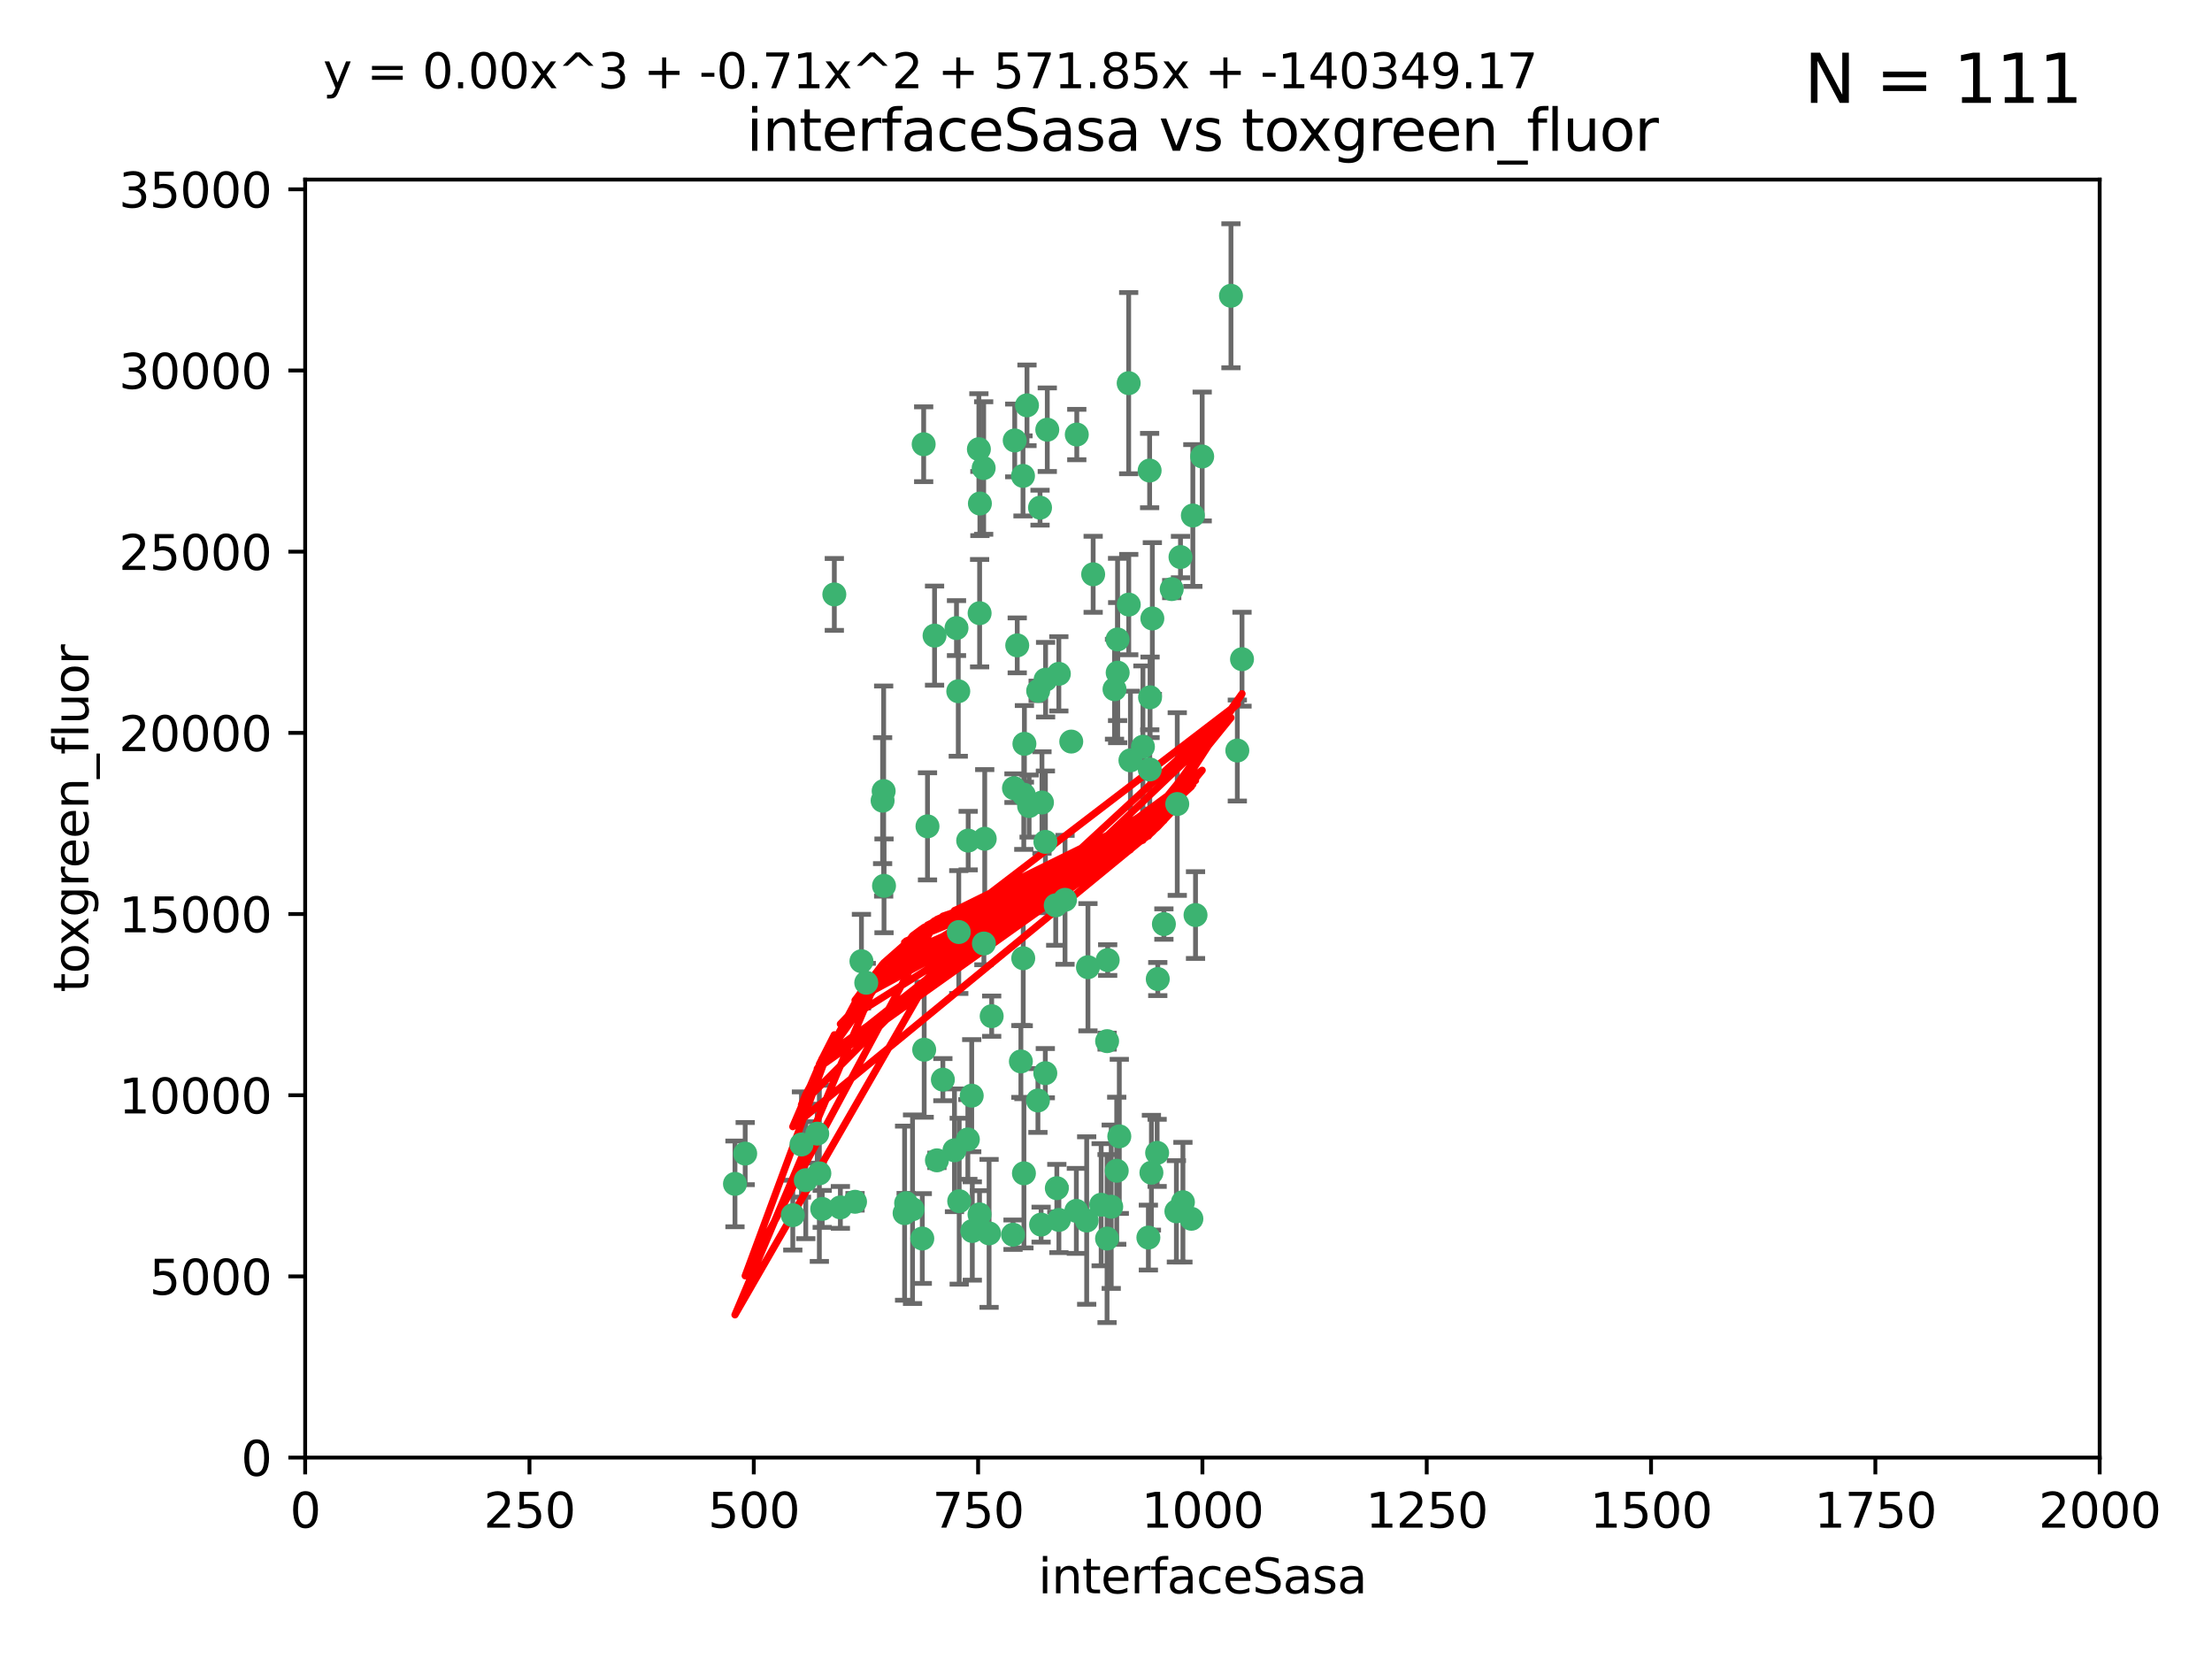 <?xml version="1.0" encoding="utf-8" standalone="no"?>
<!DOCTYPE svg PUBLIC "-//W3C//DTD SVG 1.1//EN"
  "http://www.w3.org/Graphics/SVG/1.1/DTD/svg11.dtd">
<svg xmlns:xlink="http://www.w3.org/1999/xlink" width="460.8pt" height="345.6pt" viewBox="0 0 460.8 345.6" xmlns="http://www.w3.org/2000/svg" version="1.1">
 <defs>
  <style type="text/css">*{stroke-linejoin: round; stroke-linecap: butt}</style>
 </defs>
 <g id="figure_1">
  <g id="patch_1">
   <path d="M 0 345.6 
L 460.8 345.6 
L 460.8 0 
L 0 0 
z
" style="fill: #ffffff"/>
  </g>
  <g id="axes_1">
   <g id="patch_2">
    <path d="M 63.571 303.64 
L 437.4 303.64 
L 437.4 37.411 
L 63.571 37.411 
z
" style="fill: #ffffff"/>
   </g>
   <g id="PathCollection_1">
    <defs>
     <path id="mdeb4ead832" d="M 0 1.118 
C 0.297 1.118 0.581 1 0.791 0.791 
C 1 0.581 1.118 0.297 1.118 0 
C 1.118 -0.297 1 -0.581 0.791 -0.791 
C 0.581 -1 0.297 -1.118 0 -1.118 
C -0.297 -1.118 -0.581 -1 -0.791 -0.791 
C -1 -0.581 -1.118 -0.297 -1.118 0 
C -1.118 0.297 -1 0.581 -0.791 0.791 
C -0.581 1 -0.297 1.118 0 1.118 
z
" style="stroke: #3cb371"/>
    </defs>
    <g clip-path="url(#pe0201e494a)">
     <use xlink:href="#mdeb4ead832" x="239.489" y="98.026" style="fill: #3cb371; stroke: #3cb371"/>
     <use xlink:href="#mdeb4ead832" x="250.437" y="95.094" style="fill: #3cb371; stroke: #3cb371"/>
     <use xlink:href="#mdeb4ead832" x="218.168" y="89.516" style="fill: #3cb371; stroke: #3cb371"/>
     <use xlink:href="#mdeb4ead832" x="245.919" y="116.045" style="fill: #3cb371; stroke: #3cb371"/>
     <use xlink:href="#mdeb4ead832" x="240.054" y="128.839" style="fill: #3cb371; stroke: #3cb371"/>
     <use xlink:href="#mdeb4ead832" x="258.734" y="137.321" style="fill: #3cb371; stroke: #3cb371"/>
     <use xlink:href="#mdeb4ead832" x="235.488" y="158.394" style="fill: #3cb371; stroke: #3cb371"/>
     <use xlink:href="#mdeb4ead832" x="211.385" y="91.754" style="fill: #3cb371; stroke: #3cb371"/>
     <use xlink:href="#mdeb4ead832" x="235.142" y="125.947" style="fill: #3cb371; stroke: #3cb371"/>
     <use xlink:href="#mdeb4ead832" x="223.161" y="154.483" style="fill: #3cb371; stroke: #3cb371"/>
     <use xlink:href="#mdeb4ead832" x="248.491" y="107.386" style="fill: #3cb371; stroke: #3cb371"/>
     <use xlink:href="#mdeb4ead832" x="227.725" y="119.635" style="fill: #3cb371; stroke: #3cb371"/>
     <use xlink:href="#mdeb4ead832" x="235.125" y="79.819" style="fill: #3cb371; stroke: #3cb371"/>
     <use xlink:href="#mdeb4ead832" x="244.091" y="122.72" style="fill: #3cb371; stroke: #3cb371"/>
     <use xlink:href="#mdeb4ead832" x="241.185" y="203.953" style="fill: #3cb371; stroke: #3cb371"/>
     <use xlink:href="#mdeb4ead832" x="211.908" y="134.443" style="fill: #3cb371; stroke: #3cb371"/>
     <use xlink:href="#mdeb4ead832" x="213.404" y="154.954" style="fill: #3cb371; stroke: #3cb371"/>
     <use xlink:href="#mdeb4ead832" x="204.131" y="104.896" style="fill: #3cb371; stroke: #3cb371"/>
     <use xlink:href="#mdeb4ead832" x="257.757" y="156.348" style="fill: #3cb371; stroke: #3cb371"/>
     <use xlink:href="#mdeb4ead832" x="216.658" y="105.756" style="fill: #3cb371; stroke: #3cb371"/>
     <use xlink:href="#mdeb4ead832" x="204.916" y="97.498" style="fill: #3cb371; stroke: #3cb371"/>
     <use xlink:href="#mdeb4ead832" x="192.417" y="92.545" style="fill: #3cb371; stroke: #3cb371"/>
     <use xlink:href="#mdeb4ead832" x="213.275" y="165.548" style="fill: #3cb371; stroke: #3cb371"/>
     <use xlink:href="#mdeb4ead832" x="216.269" y="143.916" style="fill: #3cb371; stroke: #3cb371"/>
     <use xlink:href="#mdeb4ead832" x="206.585" y="211.686" style="fill: #3cb371; stroke: #3cb371"/>
     <use xlink:href="#mdeb4ead832" x="239.86" y="244.292" style="fill: #3cb371; stroke: #3cb371"/>
     <use xlink:href="#mdeb4ead832" x="230.751" y="200.005" style="fill: #3cb371; stroke: #3cb371"/>
     <use xlink:href="#mdeb4ead832" x="199.256" y="130.84" style="fill: #3cb371; stroke: #3cb371"/>
     <use xlink:href="#mdeb4ead832" x="216.882" y="255.109" style="fill: #3cb371; stroke: #3cb371"/>
     <use xlink:href="#mdeb4ead832" x="213.159" y="199.62" style="fill: #3cb371; stroke: #3cb371"/>
     <use xlink:href="#mdeb4ead832" x="217.777" y="175.376" style="fill: #3cb371; stroke: #3cb371"/>
     <use xlink:href="#mdeb4ead832" x="220.577" y="140.37" style="fill: #3cb371; stroke: #3cb371"/>
     <use xlink:href="#mdeb4ead832" x="217.06" y="167.179" style="fill: #3cb371; stroke: #3cb371"/>
     <use xlink:href="#mdeb4ead832" x="214.383" y="167.916" style="fill: #3cb371; stroke: #3cb371"/>
     <use xlink:href="#mdeb4ead832" x="203.92" y="93.572" style="fill: #3cb371; stroke: #3cb371"/>
     <use xlink:href="#mdeb4ead832" x="204.073" y="127.738" style="fill: #3cb371; stroke: #3cb371"/>
     <use xlink:href="#mdeb4ead832" x="239.579" y="145.262" style="fill: #3cb371; stroke: #3cb371"/>
     <use xlink:href="#mdeb4ead832" x="226.377" y="254.258" style="fill: #3cb371; stroke: #3cb371"/>
     <use xlink:href="#mdeb4ead832" x="221.863" y="187.448" style="fill: #3cb371; stroke: #3cb371"/>
     <use xlink:href="#mdeb4ead832" x="232.833" y="140.122" style="fill: #3cb371; stroke: #3cb371"/>
     <use xlink:href="#mdeb4ead832" x="216.22" y="229.253" style="fill: #3cb371; stroke: #3cb371"/>
     <use xlink:href="#mdeb4ead832" x="188.766" y="250.635" style="fill: #3cb371; stroke: #3cb371"/>
     <use xlink:href="#mdeb4ead832" x="232.635" y="243.887" style="fill: #3cb371; stroke: #3cb371"/>
     <use xlink:href="#mdeb4ead832" x="256.433" y="61.614" style="fill: #3cb371; stroke: #3cb371"/>
     <use xlink:href="#mdeb4ead832" x="220.589" y="254.138" style="fill: #3cb371; stroke: #3cb371"/>
     <use xlink:href="#mdeb4ead832" x="230.62" y="258.016" style="fill: #3cb371; stroke: #3cb371"/>
     <use xlink:href="#mdeb4ead832" x="219.927" y="188.597" style="fill: #3cb371; stroke: #3cb371"/>
     <use xlink:href="#mdeb4ead832" x="249.05" y="190.622" style="fill: #3cb371; stroke: #3cb371"/>
     <use xlink:href="#mdeb4ead832" x="213.94" y="84.44" style="fill: #3cb371; stroke: #3cb371"/>
     <use xlink:href="#mdeb4ead832" x="194.686" y="132.411" style="fill: #3cb371; stroke: #3cb371"/>
     <use xlink:href="#mdeb4ead832" x="183.864" y="166.79" style="fill: #3cb371; stroke: #3cb371"/>
     <use xlink:href="#mdeb4ead832" x="178.12" y="250.352" style="fill: #3cb371; stroke: #3cb371"/>
     <use xlink:href="#mdeb4ead832" x="230.632" y="216.89" style="fill: #3cb371; stroke: #3cb371"/>
     <use xlink:href="#mdeb4ead832" x="248.185" y="253.893" style="fill: #3cb371; stroke: #3cb371"/>
     <use xlink:href="#mdeb4ead832" x="220.157" y="247.522" style="fill: #3cb371; stroke: #3cb371"/>
     <use xlink:href="#mdeb4ead832" x="213.11" y="99.14" style="fill: #3cb371; stroke: #3cb371"/>
     <use xlink:href="#mdeb4ead832" x="245.063" y="252.344" style="fill: #3cb371; stroke: #3cb371"/>
     <use xlink:href="#mdeb4ead832" x="180.458" y="204.723" style="fill: #3cb371; stroke: #3cb371"/>
     <use xlink:href="#mdeb4ead832" x="211.23" y="164.19" style="fill: #3cb371; stroke: #3cb371"/>
     <use xlink:href="#mdeb4ead832" x="238.093" y="155.561" style="fill: #3cb371; stroke: #3cb371"/>
     <use xlink:href="#mdeb4ead832" x="199.626" y="143.999" style="fill: #3cb371; stroke: #3cb371"/>
     <use xlink:href="#mdeb4ead832" x="246.424" y="250.441" style="fill: #3cb371; stroke: #3cb371"/>
     <use xlink:href="#mdeb4ead832" x="193.215" y="172.143" style="fill: #3cb371; stroke: #3cb371"/>
     <use xlink:href="#mdeb4ead832" x="232.811" y="133.213" style="fill: #3cb371; stroke: #3cb371"/>
     <use xlink:href="#mdeb4ead832" x="224.314" y="90.523" style="fill: #3cb371; stroke: #3cb371"/>
     <use xlink:href="#mdeb4ead832" x="231.488" y="251.387" style="fill: #3cb371; stroke: #3cb371"/>
     <use xlink:href="#mdeb4ead832" x="239.516" y="160.289" style="fill: #3cb371; stroke: #3cb371"/>
     <use xlink:href="#mdeb4ead832" x="204.964" y="196.552" style="fill: #3cb371; stroke: #3cb371"/>
     <use xlink:href="#mdeb4ead832" x="229.39" y="250.967" style="fill: #3cb371; stroke: #3cb371"/>
     <use xlink:href="#mdeb4ead832" x="170.245" y="236.161" style="fill: #3cb371; stroke: #3cb371"/>
     <use xlink:href="#mdeb4ead832" x="190.099" y="251.902" style="fill: #3cb371; stroke: #3cb371"/>
     <use xlink:href="#mdeb4ead832" x="192.129" y="258.008" style="fill: #3cb371; stroke: #3cb371"/>
     <use xlink:href="#mdeb4ead832" x="212.669" y="221.118" style="fill: #3cb371; stroke: #3cb371"/>
     <use xlink:href="#mdeb4ead832" x="205.136" y="174.728" style="fill: #3cb371; stroke: #3cb371"/>
     <use xlink:href="#mdeb4ead832" x="201.621" y="237.366" style="fill: #3cb371; stroke: #3cb371"/>
     <use xlink:href="#mdeb4ead832" x="213.303" y="244.424" style="fill: #3cb371; stroke: #3cb371"/>
     <use xlink:href="#mdeb4ead832" x="217.815" y="141.593" style="fill: #3cb371; stroke: #3cb371"/>
     <use xlink:href="#mdeb4ead832" x="201.69" y="175.112" style="fill: #3cb371; stroke: #3cb371"/>
     <use xlink:href="#mdeb4ead832" x="199.731" y="194.16" style="fill: #3cb371; stroke: #3cb371"/>
     <use xlink:href="#mdeb4ead832" x="198.836" y="239.629" style="fill: #3cb371; stroke: #3cb371"/>
     <use xlink:href="#mdeb4ead832" x="242.461" y="192.502" style="fill: #3cb371; stroke: #3cb371"/>
     <use xlink:href="#mdeb4ead832" x="175.066" y="251.524" style="fill: #3cb371; stroke: #3cb371"/>
     <use xlink:href="#mdeb4ead832" x="196.417" y="224.911" style="fill: #3cb371; stroke: #3cb371"/>
     <use xlink:href="#mdeb4ead832" x="233.172" y="236.725" style="fill: #3cb371; stroke: #3cb371"/>
     <use xlink:href="#mdeb4ead832" x="199.821" y="250.228" style="fill: #3cb371; stroke: #3cb371"/>
     <use xlink:href="#mdeb4ead832" x="206.043" y="256.937" style="fill: #3cb371; stroke: #3cb371"/>
     <use xlink:href="#mdeb4ead832" x="192.525" y="218.674" style="fill: #3cb371; stroke: #3cb371"/>
     <use xlink:href="#mdeb4ead832" x="184.082" y="164.794" style="fill: #3cb371; stroke: #3cb371"/>
     <use xlink:href="#mdeb4ead832" x="232.174" y="143.576" style="fill: #3cb371; stroke: #3cb371"/>
     <use xlink:href="#mdeb4ead832" x="239.228" y="257.808" style="fill: #3cb371; stroke: #3cb371"/>
     <use xlink:href="#mdeb4ead832" x="179.453" y="200.236" style="fill: #3cb371; stroke: #3cb371"/>
     <use xlink:href="#mdeb4ead832" x="167.858" y="245.856" style="fill: #3cb371; stroke: #3cb371"/>
     <use xlink:href="#mdeb4ead832" x="166.957" y="238.42" style="fill: #3cb371; stroke: #3cb371"/>
     <use xlink:href="#mdeb4ead832" x="211.034" y="257.211" style="fill: #3cb371; stroke: #3cb371"/>
     <use xlink:href="#mdeb4ead832" x="224.222" y="252.246" style="fill: #3cb371; stroke: #3cb371"/>
     <use xlink:href="#mdeb4ead832" x="241.052" y="240.162" style="fill: #3cb371; stroke: #3cb371"/>
     <use xlink:href="#mdeb4ead832" x="165.152" y="253.135" style="fill: #3cb371; stroke: #3cb371"/>
     <use xlink:href="#mdeb4ead832" x="171.281" y="251.838" style="fill: #3cb371; stroke: #3cb371"/>
     <use xlink:href="#mdeb4ead832" x="245.245" y="167.495" style="fill: #3cb371; stroke: #3cb371"/>
     <use xlink:href="#mdeb4ead832" x="202.548" y="256.438" style="fill: #3cb371; stroke: #3cb371"/>
     <use xlink:href="#mdeb4ead832" x="188.445" y="252.723" style="fill: #3cb371; stroke: #3cb371"/>
     <use xlink:href="#mdeb4ead832" x="217.757" y="223.562" style="fill: #3cb371; stroke: #3cb371"/>
     <use xlink:href="#mdeb4ead832" x="170.686" y="244.428" style="fill: #3cb371; stroke: #3cb371"/>
     <use xlink:href="#mdeb4ead832" x="173.806" y="123.828" style="fill: #3cb371; stroke: #3cb371"/>
     <use xlink:href="#mdeb4ead832" x="155.238" y="240.314" style="fill: #3cb371; stroke: #3cb371"/>
     <use xlink:href="#mdeb4ead832" x="195.181" y="241.718" style="fill: #3cb371; stroke: #3cb371"/>
     <use xlink:href="#mdeb4ead832" x="204.052" y="252.978" style="fill: #3cb371; stroke: #3cb371"/>
     <use xlink:href="#mdeb4ead832" x="226.639" y="201.488" style="fill: #3cb371; stroke: #3cb371"/>
     <use xlink:href="#mdeb4ead832" x="184.157" y="184.534" style="fill: #3cb371; stroke: #3cb371"/>
     <use xlink:href="#mdeb4ead832" x="153.109" y="246.624" style="fill: #3cb371; stroke: #3cb371"/>
     <use xlink:href="#mdeb4ead832" x="202.428" y="228.248" style="fill: #3cb371; stroke: #3cb371"/>
    </g>
   </g>
   <g id="matplotlib.axis_1">
    <g id="xtick_1">
     <g id="line2d_1">
      <defs>
       <path id="m79033c6362" d="M 0 0 
L 0 3.5 
" style="stroke: #000000; stroke-width: 0.8"/>
      </defs>
      <g>
       <use xlink:href="#m79033c6362" x="63.571" y="303.64" style="stroke: #000000; stroke-width: 0.8"/>
      </g>
     </g>
     <g id="text_1">
      <!-- 0 -->
      <g transform="translate(60.39 318.238)scale(0.1 -0.1)">
       <defs>
        <path id="DejaVuSans-30" d="M 2034 4250 
Q 1547 4250 1301 3770 
Q 1056 3291 1056 2328 
Q 1056 1369 1301 889 
Q 1547 409 2034 409 
Q 2525 409 2770 889 
Q 3016 1369 3016 2328 
Q 3016 3291 2770 3770 
Q 2525 4250 2034 4250 
z
M 2034 4750 
Q 2819 4750 3233 4129 
Q 3647 3509 3647 2328 
Q 3647 1150 3233 529 
Q 2819 -91 2034 -91 
Q 1250 -91 836 529 
Q 422 1150 422 2328 
Q 422 3509 836 4129 
Q 1250 4750 2034 4750 
z
" transform="scale(0.016)"/>
       </defs>
       <use xlink:href="#DejaVuSans-30"/>
      </g>
     </g>
    </g>
    <g id="xtick_2">
     <g id="line2d_2">
      <g>
       <use xlink:href="#m79033c6362" x="110.3" y="303.64" style="stroke: #000000; stroke-width: 0.8"/>
      </g>
     </g>
     <g id="text_2">
      <!-- 250 -->
      <g transform="translate(100.756 318.238)scale(0.1 -0.1)">
       <defs>
        <path id="DejaVuSans-32" d="M 1228 531 
L 3431 531 
L 3431 0 
L 469 0 
L 469 531 
Q 828 903 1448 1529 
Q 2069 2156 2228 2338 
Q 2531 2678 2651 2914 
Q 2772 3150 2772 3378 
Q 2772 3750 2511 3984 
Q 2250 4219 1831 4219 
Q 1534 4219 1204 4116 
Q 875 4013 500 3803 
L 500 4441 
Q 881 4594 1212 4672 
Q 1544 4750 1819 4750 
Q 2544 4750 2975 4387 
Q 3406 4025 3406 3419 
Q 3406 3131 3298 2873 
Q 3191 2616 2906 2266 
Q 2828 2175 2409 1742 
Q 1991 1309 1228 531 
z
" transform="scale(0.016)"/>
        <path id="DejaVuSans-35" d="M 691 4666 
L 3169 4666 
L 3169 4134 
L 1269 4134 
L 1269 2991 
Q 1406 3038 1543 3061 
Q 1681 3084 1819 3084 
Q 2600 3084 3056 2656 
Q 3513 2228 3513 1497 
Q 3513 744 3044 326 
Q 2575 -91 1722 -91 
Q 1428 -91 1123 -41 
Q 819 9 494 109 
L 494 744 
Q 775 591 1075 516 
Q 1375 441 1709 441 
Q 2250 441 2565 725 
Q 2881 1009 2881 1497 
Q 2881 1984 2565 2268 
Q 2250 2553 1709 2553 
Q 1456 2553 1204 2497 
Q 953 2441 691 2322 
L 691 4666 
z
" transform="scale(0.016)"/>
       </defs>
       <use xlink:href="#DejaVuSans-32"/>
       <use xlink:href="#DejaVuSans-35" x="63.623"/>
       <use xlink:href="#DejaVuSans-30" x="127.246"/>
      </g>
     </g>
    </g>
    <g id="xtick_3">
     <g id="line2d_3">
      <g>
       <use xlink:href="#m79033c6362" x="157.028" y="303.64" style="stroke: #000000; stroke-width: 0.8"/>
      </g>
     </g>
     <g id="text_3">
      <!-- 500 -->
      <g transform="translate(147.485 318.238)scale(0.1 -0.1)">
       <use xlink:href="#DejaVuSans-35"/>
       <use xlink:href="#DejaVuSans-30" x="63.623"/>
       <use xlink:href="#DejaVuSans-30" x="127.246"/>
      </g>
     </g>
    </g>
    <g id="xtick_4">
     <g id="line2d_4">
      <g>
       <use xlink:href="#m79033c6362" x="203.757" y="303.64" style="stroke: #000000; stroke-width: 0.8"/>
      </g>
     </g>
     <g id="text_4">
      <!-- 750 -->
      <g transform="translate(194.213 318.238)scale(0.1 -0.1)">
       <defs>
        <path id="DejaVuSans-37" d="M 525 4666 
L 3525 4666 
L 3525 4397 
L 1831 0 
L 1172 0 
L 2766 4134 
L 525 4134 
L 525 4666 
z
" transform="scale(0.016)"/>
       </defs>
       <use xlink:href="#DejaVuSans-37"/>
       <use xlink:href="#DejaVuSans-35" x="63.623"/>
       <use xlink:href="#DejaVuSans-30" x="127.246"/>
      </g>
     </g>
    </g>
    <g id="xtick_5">
     <g id="line2d_5">
      <g>
       <use xlink:href="#m79033c6362" x="250.486" y="303.64" style="stroke: #000000; stroke-width: 0.8"/>
      </g>
     </g>
     <g id="text_5">
      <!-- 1000 -->
      <g transform="translate(237.761 318.238)scale(0.1 -0.1)">
       <defs>
        <path id="DejaVuSans-31" d="M 794 531 
L 1825 531 
L 1825 4091 
L 703 3866 
L 703 4441 
L 1819 4666 
L 2450 4666 
L 2450 531 
L 3481 531 
L 3481 0 
L 794 0 
L 794 531 
z
" transform="scale(0.016)"/>
       </defs>
       <use xlink:href="#DejaVuSans-31"/>
       <use xlink:href="#DejaVuSans-30" x="63.623"/>
       <use xlink:href="#DejaVuSans-30" x="127.246"/>
       <use xlink:href="#DejaVuSans-30" x="190.869"/>
      </g>
     </g>
    </g>
    <g id="xtick_6">
     <g id="line2d_6">
      <g>
       <use xlink:href="#m79033c6362" x="297.214" y="303.64" style="stroke: #000000; stroke-width: 0.8"/>
      </g>
     </g>
     <g id="text_6">
      <!-- 1250 -->
      <g transform="translate(284.489 318.238)scale(0.1 -0.1)">
       <use xlink:href="#DejaVuSans-31"/>
       <use xlink:href="#DejaVuSans-32" x="63.623"/>
       <use xlink:href="#DejaVuSans-35" x="127.246"/>
       <use xlink:href="#DejaVuSans-30" x="190.869"/>
      </g>
     </g>
    </g>
    <g id="xtick_7">
     <g id="line2d_7">
      <g>
       <use xlink:href="#m79033c6362" x="343.943" y="303.64" style="stroke: #000000; stroke-width: 0.8"/>
      </g>
     </g>
     <g id="text_7">
      <!-- 1500 -->
      <g transform="translate(331.218 318.238)scale(0.1 -0.1)">
       <use xlink:href="#DejaVuSans-31"/>
       <use xlink:href="#DejaVuSans-35" x="63.623"/>
       <use xlink:href="#DejaVuSans-30" x="127.246"/>
       <use xlink:href="#DejaVuSans-30" x="190.869"/>
      </g>
     </g>
    </g>
    <g id="xtick_8">
     <g id="line2d_8">
      <g>
       <use xlink:href="#m79033c6362" x="390.671" y="303.64" style="stroke: #000000; stroke-width: 0.8"/>
      </g>
     </g>
     <g id="text_8">
      <!-- 1750 -->
      <g transform="translate(377.946 318.238)scale(0.1 -0.1)">
       <use xlink:href="#DejaVuSans-31"/>
       <use xlink:href="#DejaVuSans-37" x="63.623"/>
       <use xlink:href="#DejaVuSans-35" x="127.246"/>
       <use xlink:href="#DejaVuSans-30" x="190.869"/>
      </g>
     </g>
    </g>
    <g id="xtick_9">
     <g id="line2d_9">
      <g>
       <use xlink:href="#m79033c6362" x="437.4" y="303.64" style="stroke: #000000; stroke-width: 0.8"/>
      </g>
     </g>
     <g id="text_9">
      <!-- 2000 -->
      <g transform="translate(424.675 318.238)scale(0.1 -0.1)">
       <use xlink:href="#DejaVuSans-32"/>
       <use xlink:href="#DejaVuSans-30" x="63.623"/>
       <use xlink:href="#DejaVuSans-30" x="127.246"/>
       <use xlink:href="#DejaVuSans-30" x="190.869"/>
      </g>
     </g>
    </g>
    <g id="text_10">
     <!-- interfaceSasa -->
     <g transform="translate(216.279 331.917)scale(0.1 -0.1)">
      <defs>
       <path id="DejaVuSans-69" d="M 603 3500 
L 1178 3500 
L 1178 0 
L 603 0 
L 603 3500 
z
M 603 4863 
L 1178 4863 
L 1178 4134 
L 603 4134 
L 603 4863 
z
" transform="scale(0.016)"/>
       <path id="DejaVuSans-6e" d="M 3513 2113 
L 3513 0 
L 2938 0 
L 2938 2094 
Q 2938 2591 2744 2837 
Q 2550 3084 2163 3084 
Q 1697 3084 1428 2787 
Q 1159 2491 1159 1978 
L 1159 0 
L 581 0 
L 581 3500 
L 1159 3500 
L 1159 2956 
Q 1366 3272 1645 3428 
Q 1925 3584 2291 3584 
Q 2894 3584 3203 3211 
Q 3513 2838 3513 2113 
z
" transform="scale(0.016)"/>
       <path id="DejaVuSans-74" d="M 1172 4494 
L 1172 3500 
L 2356 3500 
L 2356 3053 
L 1172 3053 
L 1172 1153 
Q 1172 725 1289 603 
Q 1406 481 1766 481 
L 2356 481 
L 2356 0 
L 1766 0 
Q 1100 0 847 248 
Q 594 497 594 1153 
L 594 3053 
L 172 3053 
L 172 3500 
L 594 3500 
L 594 4494 
L 1172 4494 
z
" transform="scale(0.016)"/>
       <path id="DejaVuSans-65" d="M 3597 1894 
L 3597 1613 
L 953 1613 
Q 991 1019 1311 708 
Q 1631 397 2203 397 
Q 2534 397 2845 478 
Q 3156 559 3463 722 
L 3463 178 
Q 3153 47 2828 -22 
Q 2503 -91 2169 -91 
Q 1331 -91 842 396 
Q 353 884 353 1716 
Q 353 2575 817 3079 
Q 1281 3584 2069 3584 
Q 2775 3584 3186 3129 
Q 3597 2675 3597 1894 
z
M 3022 2063 
Q 3016 2534 2758 2815 
Q 2500 3097 2075 3097 
Q 1594 3097 1305 2825 
Q 1016 2553 972 2059 
L 3022 2063 
z
" transform="scale(0.016)"/>
       <path id="DejaVuSans-72" d="M 2631 2963 
Q 2534 3019 2420 3045 
Q 2306 3072 2169 3072 
Q 1681 3072 1420 2755 
Q 1159 2438 1159 1844 
L 1159 0 
L 581 0 
L 581 3500 
L 1159 3500 
L 1159 2956 
Q 1341 3275 1631 3429 
Q 1922 3584 2338 3584 
Q 2397 3584 2469 3576 
Q 2541 3569 2628 3553 
L 2631 2963 
z
" transform="scale(0.016)"/>
       <path id="DejaVuSans-66" d="M 2375 4863 
L 2375 4384 
L 1825 4384 
Q 1516 4384 1395 4259 
Q 1275 4134 1275 3809 
L 1275 3500 
L 2222 3500 
L 2222 3053 
L 1275 3053 
L 1275 0 
L 697 0 
L 697 3053 
L 147 3053 
L 147 3500 
L 697 3500 
L 697 3744 
Q 697 4328 969 4595 
Q 1241 4863 1831 4863 
L 2375 4863 
z
" transform="scale(0.016)"/>
       <path id="DejaVuSans-61" d="M 2194 1759 
Q 1497 1759 1228 1600 
Q 959 1441 959 1056 
Q 959 750 1161 570 
Q 1363 391 1709 391 
Q 2188 391 2477 730 
Q 2766 1069 2766 1631 
L 2766 1759 
L 2194 1759 
z
M 3341 1997 
L 3341 0 
L 2766 0 
L 2766 531 
Q 2569 213 2275 61 
Q 1981 -91 1556 -91 
Q 1019 -91 701 211 
Q 384 513 384 1019 
Q 384 1609 779 1909 
Q 1175 2209 1959 2209 
L 2766 2209 
L 2766 2266 
Q 2766 2663 2505 2880 
Q 2244 3097 1772 3097 
Q 1472 3097 1187 3025 
Q 903 2953 641 2809 
L 641 3341 
Q 956 3463 1253 3523 
Q 1550 3584 1831 3584 
Q 2591 3584 2966 3190 
Q 3341 2797 3341 1997 
z
" transform="scale(0.016)"/>
       <path id="DejaVuSans-63" d="M 3122 3366 
L 3122 2828 
Q 2878 2963 2633 3030 
Q 2388 3097 2138 3097 
Q 1578 3097 1268 2742 
Q 959 2388 959 1747 
Q 959 1106 1268 751 
Q 1578 397 2138 397 
Q 2388 397 2633 464 
Q 2878 531 3122 666 
L 3122 134 
Q 2881 22 2623 -34 
Q 2366 -91 2075 -91 
Q 1284 -91 818 406 
Q 353 903 353 1747 
Q 353 2603 823 3093 
Q 1294 3584 2113 3584 
Q 2378 3584 2631 3529 
Q 2884 3475 3122 3366 
z
" transform="scale(0.016)"/>
       <path id="DejaVuSans-53" d="M 3425 4513 
L 3425 3897 
Q 3066 4069 2747 4153 
Q 2428 4238 2131 4238 
Q 1616 4238 1336 4038 
Q 1056 3838 1056 3469 
Q 1056 3159 1242 3001 
Q 1428 2844 1947 2747 
L 2328 2669 
Q 3034 2534 3370 2195 
Q 3706 1856 3706 1288 
Q 3706 609 3251 259 
Q 2797 -91 1919 -91 
Q 1588 -91 1214 -16 
Q 841 59 441 206 
L 441 856 
Q 825 641 1194 531 
Q 1563 422 1919 422 
Q 2459 422 2753 634 
Q 3047 847 3047 1241 
Q 3047 1584 2836 1778 
Q 2625 1972 2144 2069 
L 1759 2144 
Q 1053 2284 737 2584 
Q 422 2884 422 3419 
Q 422 4038 858 4394 
Q 1294 4750 2059 4750 
Q 2388 4750 2728 4690 
Q 3069 4631 3425 4513 
z
" transform="scale(0.016)"/>
       <path id="DejaVuSans-73" d="M 2834 3397 
L 2834 2853 
Q 2591 2978 2328 3040 
Q 2066 3103 1784 3103 
Q 1356 3103 1142 2972 
Q 928 2841 928 2578 
Q 928 2378 1081 2264 
Q 1234 2150 1697 2047 
L 1894 2003 
Q 2506 1872 2764 1633 
Q 3022 1394 3022 966 
Q 3022 478 2636 193 
Q 2250 -91 1575 -91 
Q 1294 -91 989 -36 
Q 684 19 347 128 
L 347 722 
Q 666 556 975 473 
Q 1284 391 1588 391 
Q 1994 391 2212 530 
Q 2431 669 2431 922 
Q 2431 1156 2273 1281 
Q 2116 1406 1581 1522 
L 1381 1569 
Q 847 1681 609 1914 
Q 372 2147 372 2553 
Q 372 3047 722 3315 
Q 1072 3584 1716 3584 
Q 2034 3584 2315 3537 
Q 2597 3491 2834 3397 
z
" transform="scale(0.016)"/>
      </defs>
      <use xlink:href="#DejaVuSans-69"/>
      <use xlink:href="#DejaVuSans-6e" x="27.783"/>
      <use xlink:href="#DejaVuSans-74" x="91.162"/>
      <use xlink:href="#DejaVuSans-65" x="130.371"/>
      <use xlink:href="#DejaVuSans-72" x="191.895"/>
      <use xlink:href="#DejaVuSans-66" x="233.008"/>
      <use xlink:href="#DejaVuSans-61" x="268.213"/>
      <use xlink:href="#DejaVuSans-63" x="329.492"/>
      <use xlink:href="#DejaVuSans-65" x="384.473"/>
      <use xlink:href="#DejaVuSans-53" x="445.996"/>
      <use xlink:href="#DejaVuSans-61" x="509.473"/>
      <use xlink:href="#DejaVuSans-73" x="570.752"/>
      <use xlink:href="#DejaVuSans-61" x="622.852"/>
     </g>
    </g>
   </g>
   <g id="matplotlib.axis_2">
    <g id="ytick_1">
     <g id="line2d_10">
      <defs>
       <path id="m35961d4efb" d="M 0 0 
L -3.5 0 
" style="stroke: #000000; stroke-width: 0.8"/>
      </defs>
      <g>
       <use xlink:href="#m35961d4efb" x="63.571" y="303.64" style="stroke: #000000; stroke-width: 0.8"/>
      </g>
     </g>
     <g id="text_11">
      <!-- 0 -->
      <g transform="translate(50.209 307.439)scale(0.1 -0.1)">
       <use xlink:href="#DejaVuSans-30"/>
      </g>
     </g>
    </g>
    <g id="ytick_2">
     <g id="line2d_11">
      <g>
       <use xlink:href="#m35961d4efb" x="63.571" y="265.897" style="stroke: #000000; stroke-width: 0.8"/>
      </g>
     </g>
     <g id="text_12">
      <!-- 5000 -->
      <g transform="translate(31.121 269.696)scale(0.1 -0.1)">
       <use xlink:href="#DejaVuSans-35"/>
       <use xlink:href="#DejaVuSans-30" x="63.623"/>
       <use xlink:href="#DejaVuSans-30" x="127.246"/>
       <use xlink:href="#DejaVuSans-30" x="190.869"/>
      </g>
     </g>
    </g>
    <g id="ytick_3">
     <g id="line2d_12">
      <g>
       <use xlink:href="#m35961d4efb" x="63.571" y="228.154" style="stroke: #000000; stroke-width: 0.8"/>
      </g>
     </g>
     <g id="text_13">
      <!-- 10000 -->
      <g transform="translate(24.759 231.953)scale(0.1 -0.1)">
       <use xlink:href="#DejaVuSans-31"/>
       <use xlink:href="#DejaVuSans-30" x="63.623"/>
       <use xlink:href="#DejaVuSans-30" x="127.246"/>
       <use xlink:href="#DejaVuSans-30" x="190.869"/>
       <use xlink:href="#DejaVuSans-30" x="254.492"/>
      </g>
     </g>
    </g>
    <g id="ytick_4">
     <g id="line2d_13">
      <g>
       <use xlink:href="#m35961d4efb" x="63.571" y="190.411" style="stroke: #000000; stroke-width: 0.8"/>
      </g>
     </g>
     <g id="text_14">
      <!-- 15000 -->
      <g transform="translate(24.759 194.21)scale(0.1 -0.1)">
       <use xlink:href="#DejaVuSans-31"/>
       <use xlink:href="#DejaVuSans-35" x="63.623"/>
       <use xlink:href="#DejaVuSans-30" x="127.246"/>
       <use xlink:href="#DejaVuSans-30" x="190.869"/>
       <use xlink:href="#DejaVuSans-30" x="254.492"/>
      </g>
     </g>
    </g>
    <g id="ytick_5">
     <g id="line2d_14">
      <g>
       <use xlink:href="#m35961d4efb" x="63.571" y="152.668" style="stroke: #000000; stroke-width: 0.8"/>
      </g>
     </g>
     <g id="text_15">
      <!-- 20000 -->
      <g transform="translate(24.759 156.467)scale(0.1 -0.1)">
       <use xlink:href="#DejaVuSans-32"/>
       <use xlink:href="#DejaVuSans-30" x="63.623"/>
       <use xlink:href="#DejaVuSans-30" x="127.246"/>
       <use xlink:href="#DejaVuSans-30" x="190.869"/>
       <use xlink:href="#DejaVuSans-30" x="254.492"/>
      </g>
     </g>
    </g>
    <g id="ytick_6">
     <g id="line2d_15">
      <g>
       <use xlink:href="#m35961d4efb" x="63.571" y="114.925" style="stroke: #000000; stroke-width: 0.8"/>
      </g>
     </g>
     <g id="text_16">
      <!-- 25000 -->
      <g transform="translate(24.759 118.724)scale(0.1 -0.1)">
       <use xlink:href="#DejaVuSans-32"/>
       <use xlink:href="#DejaVuSans-35" x="63.623"/>
       <use xlink:href="#DejaVuSans-30" x="127.246"/>
       <use xlink:href="#DejaVuSans-30" x="190.869"/>
       <use xlink:href="#DejaVuSans-30" x="254.492"/>
      </g>
     </g>
    </g>
    <g id="ytick_7">
     <g id="line2d_16">
      <g>
       <use xlink:href="#m35961d4efb" x="63.571" y="77.181" style="stroke: #000000; stroke-width: 0.8"/>
      </g>
     </g>
     <g id="text_17">
      <!-- 30000 -->
      <g transform="translate(24.759 80.981)scale(0.1 -0.1)">
       <defs>
        <path id="DejaVuSans-33" d="M 2597 2516 
Q 3050 2419 3304 2112 
Q 3559 1806 3559 1356 
Q 3559 666 3084 287 
Q 2609 -91 1734 -91 
Q 1441 -91 1130 -33 
Q 819 25 488 141 
L 488 750 
Q 750 597 1062 519 
Q 1375 441 1716 441 
Q 2309 441 2620 675 
Q 2931 909 2931 1356 
Q 2931 1769 2642 2001 
Q 2353 2234 1838 2234 
L 1294 2234 
L 1294 2753 
L 1863 2753 
Q 2328 2753 2575 2939 
Q 2822 3125 2822 3475 
Q 2822 3834 2567 4026 
Q 2313 4219 1838 4219 
Q 1578 4219 1281 4162 
Q 984 4106 628 3988 
L 628 4550 
Q 988 4650 1302 4700 
Q 1616 4750 1894 4750 
Q 2613 4750 3031 4423 
Q 3450 4097 3450 3541 
Q 3450 3153 3228 2886 
Q 3006 2619 2597 2516 
z
" transform="scale(0.016)"/>
       </defs>
       <use xlink:href="#DejaVuSans-33"/>
       <use xlink:href="#DejaVuSans-30" x="63.623"/>
       <use xlink:href="#DejaVuSans-30" x="127.246"/>
       <use xlink:href="#DejaVuSans-30" x="190.869"/>
       <use xlink:href="#DejaVuSans-30" x="254.492"/>
      </g>
     </g>
    </g>
    <g id="ytick_8">
     <g id="line2d_17">
      <g>
       <use xlink:href="#m35961d4efb" x="63.571" y="39.438" style="stroke: #000000; stroke-width: 0.8"/>
      </g>
     </g>
     <g id="text_18">
      <!-- 35000 -->
      <g transform="translate(24.759 43.238)scale(0.1 -0.1)">
       <use xlink:href="#DejaVuSans-33"/>
       <use xlink:href="#DejaVuSans-35" x="63.623"/>
       <use xlink:href="#DejaVuSans-30" x="127.246"/>
       <use xlink:href="#DejaVuSans-30" x="190.869"/>
       <use xlink:href="#DejaVuSans-30" x="254.492"/>
      </g>
     </g>
    </g>
    <g id="text_19">
     <!-- toxgreen_fluor -->
     <g transform="translate(18.401 206.72)rotate(-90)scale(0.1 -0.1)">
      <defs>
       <path id="DejaVuSans-6f" d="M 1959 3097 
Q 1497 3097 1228 2736 
Q 959 2375 959 1747 
Q 959 1119 1226 758 
Q 1494 397 1959 397 
Q 2419 397 2687 759 
Q 2956 1122 2956 1747 
Q 2956 2369 2687 2733 
Q 2419 3097 1959 3097 
z
M 1959 3584 
Q 2709 3584 3137 3096 
Q 3566 2609 3566 1747 
Q 3566 888 3137 398 
Q 2709 -91 1959 -91 
Q 1206 -91 779 398 
Q 353 888 353 1747 
Q 353 2609 779 3096 
Q 1206 3584 1959 3584 
z
" transform="scale(0.016)"/>
       <path id="DejaVuSans-78" d="M 3513 3500 
L 2247 1797 
L 3578 0 
L 2900 0 
L 1881 1375 
L 863 0 
L 184 0 
L 1544 1831 
L 300 3500 
L 978 3500 
L 1906 2253 
L 2834 3500 
L 3513 3500 
z
" transform="scale(0.016)"/>
       <path id="DejaVuSans-67" d="M 2906 1791 
Q 2906 2416 2648 2759 
Q 2391 3103 1925 3103 
Q 1463 3103 1205 2759 
Q 947 2416 947 1791 
Q 947 1169 1205 825 
Q 1463 481 1925 481 
Q 2391 481 2648 825 
Q 2906 1169 2906 1791 
z
M 3481 434 
Q 3481 -459 3084 -895 
Q 2688 -1331 1869 -1331 
Q 1566 -1331 1297 -1286 
Q 1028 -1241 775 -1147 
L 775 -588 
Q 1028 -725 1275 -790 
Q 1522 -856 1778 -856 
Q 2344 -856 2625 -561 
Q 2906 -266 2906 331 
L 2906 616 
Q 2728 306 2450 153 
Q 2172 0 1784 0 
Q 1141 0 747 490 
Q 353 981 353 1791 
Q 353 2603 747 3093 
Q 1141 3584 1784 3584 
Q 2172 3584 2450 3431 
Q 2728 3278 2906 2969 
L 2906 3500 
L 3481 3500 
L 3481 434 
z
" transform="scale(0.016)"/>
       <path id="DejaVuSans-5f" d="M 3263 -1063 
L 3263 -1509 
L -63 -1509 
L -63 -1063 
L 3263 -1063 
z
" transform="scale(0.016)"/>
       <path id="DejaVuSans-6c" d="M 603 4863 
L 1178 4863 
L 1178 0 
L 603 0 
L 603 4863 
z
" transform="scale(0.016)"/>
       <path id="DejaVuSans-75" d="M 544 1381 
L 544 3500 
L 1119 3500 
L 1119 1403 
Q 1119 906 1312 657 
Q 1506 409 1894 409 
Q 2359 409 2629 706 
Q 2900 1003 2900 1516 
L 2900 3500 
L 3475 3500 
L 3475 0 
L 2900 0 
L 2900 538 
Q 2691 219 2414 64 
Q 2138 -91 1772 -91 
Q 1169 -91 856 284 
Q 544 659 544 1381 
z
M 1991 3584 
L 1991 3584 
z
" transform="scale(0.016)"/>
      </defs>
      <use xlink:href="#DejaVuSans-74"/>
      <use xlink:href="#DejaVuSans-6f" x="39.209"/>
      <use xlink:href="#DejaVuSans-78" x="97.266"/>
      <use xlink:href="#DejaVuSans-67" x="156.445"/>
      <use xlink:href="#DejaVuSans-72" x="219.922"/>
      <use xlink:href="#DejaVuSans-65" x="258.785"/>
      <use xlink:href="#DejaVuSans-65" x="320.309"/>
      <use xlink:href="#DejaVuSans-6e" x="381.832"/>
      <use xlink:href="#DejaVuSans-5f" x="445.211"/>
      <use xlink:href="#DejaVuSans-66" x="495.211"/>
      <use xlink:href="#DejaVuSans-6c" x="530.416"/>
      <use xlink:href="#DejaVuSans-75" x="558.199"/>
      <use xlink:href="#DejaVuSans-6f" x="621.578"/>
      <use xlink:href="#DejaVuSans-72" x="682.76"/>
     </g>
    </g>
   </g>
   <g id="LineCollection_1">
    <path d="M 239.489 105.772 
L 239.489 90.281 
" clip-path="url(#pe0201e494a)" style="fill: none; stroke: #696969"/>
    <path d="M 250.437 108.514 
L 250.437 81.675 
" clip-path="url(#pe0201e494a)" style="fill: none; stroke: #696969"/>
    <path d="M 218.168 98.217 
L 218.168 80.815 
" clip-path="url(#pe0201e494a)" style="fill: none; stroke: #696969"/>
    <path d="M 245.919 120.361 
L 245.919 111.729 
" clip-path="url(#pe0201e494a)" style="fill: none; stroke: #696969"/>
    <path d="M 240.054 144.637 
L 240.054 113.041 
" clip-path="url(#pe0201e494a)" style="fill: none; stroke: #696969"/>
    <path d="M 258.734 147.102 
L 258.734 127.541 
" clip-path="url(#pe0201e494a)" style="fill: none; stroke: #696969"/>
    <path d="M 235.488 172.807 
L 235.488 143.981 
" clip-path="url(#pe0201e494a)" style="fill: none; stroke: #696969"/>
    <path d="M 211.385 99.334 
L 211.385 84.174 
" clip-path="url(#pe0201e494a)" style="fill: none; stroke: #696969"/>
    <path d="M 235.142 136.397 
L 235.142 115.497 
" clip-path="url(#pe0201e494a)" style="fill: none; stroke: #696969"/>
    <path d="M 223.161 155.048 
L 223.161 153.918 
" clip-path="url(#pe0201e494a)" style="fill: none; stroke: #696969"/>
    <path d="M 248.491 122.155 
L 248.491 92.617 
" clip-path="url(#pe0201e494a)" style="fill: none; stroke: #696969"/>
    <path d="M 227.725 127.554 
L 227.725 111.717 
" clip-path="url(#pe0201e494a)" style="fill: none; stroke: #696969"/>
    <path d="M 235.125 98.693 
L 235.125 60.945 
" clip-path="url(#pe0201e494a)" style="fill: none; stroke: #696969"/>
    <path d="M 244.091 124.514 
L 244.091 120.926 
" clip-path="url(#pe0201e494a)" style="fill: none; stroke: #696969"/>
    <path d="M 241.185 207.405 
L 241.185 200.501 
" clip-path="url(#pe0201e494a)" style="fill: none; stroke: #696969"/>
    <path d="M 211.908 140.163 
L 211.908 128.724 
" clip-path="url(#pe0201e494a)" style="fill: none; stroke: #696969"/>
    <path d="M 213.404 162.929 
L 213.404 146.979 
" clip-path="url(#pe0201e494a)" style="fill: none; stroke: #696969"/>
    <path d="M 204.131 111.578 
L 204.131 98.214 
" clip-path="url(#pe0201e494a)" style="fill: none; stroke: #696969"/>
    <path d="M 257.757 166.868 
L 257.757 145.829 
" clip-path="url(#pe0201e494a)" style="fill: none; stroke: #696969"/>
    <path d="M 216.658 109.392 
L 216.658 102.12 
" clip-path="url(#pe0201e494a)" style="fill: none; stroke: #696969"/>
    <path d="M 204.916 111.302 
L 204.916 83.693 
" clip-path="url(#pe0201e494a)" style="fill: none; stroke: #696969"/>
    <path d="M 192.417 100.341 
L 192.417 84.749 
" clip-path="url(#pe0201e494a)" style="fill: none; stroke: #696969"/>
    <path d="M 213.275 176.939 
L 213.275 154.157 
" clip-path="url(#pe0201e494a)" style="fill: none; stroke: #696969"/>
    <path d="M 216.269 145.941 
L 216.269 141.891 
" clip-path="url(#pe0201e494a)" style="fill: none; stroke: #696969"/>
    <path d="M 206.585 215.883 
L 206.585 207.488 
" clip-path="url(#pe0201e494a)" style="fill: none; stroke: #696969"/>
    <path d="M 239.86 256.247 
L 239.86 232.336 
" clip-path="url(#pe0201e494a)" style="fill: none; stroke: #696969"/>
    <path d="M 230.751 203.204 
L 230.751 196.806 
" clip-path="url(#pe0201e494a)" style="fill: none; stroke: #696969"/>
    <path d="M 199.256 136.561 
L 199.256 125.12 
" clip-path="url(#pe0201e494a)" style="fill: none; stroke: #696969"/>
    <path d="M 216.882 258.755 
L 216.882 251.464 
" clip-path="url(#pe0201e494a)" style="fill: none; stroke: #696969"/>
    <path d="M 213.159 213.675 
L 213.159 185.565 
" clip-path="url(#pe0201e494a)" style="fill: none; stroke: #696969"/>
    <path d="M 217.777 190.142 
L 217.777 160.609 
" clip-path="url(#pe0201e494a)" style="fill: none; stroke: #696969"/>
    <path d="M 220.577 148.106 
L 220.577 132.634 
" clip-path="url(#pe0201e494a)" style="fill: none; stroke: #696969"/>
    <path d="M 217.06 177.756 
L 217.06 156.602 
" clip-path="url(#pe0201e494a)" style="fill: none; stroke: #696969"/>
    <path d="M 214.383 174.389 
L 214.383 161.444 
" clip-path="url(#pe0201e494a)" style="fill: none; stroke: #696969"/>
    <path d="M 203.92 105.129 
L 203.92 82.016 
" clip-path="url(#pe0201e494a)" style="fill: none; stroke: #696969"/>
    <path d="M 204.073 138.926 
L 204.073 116.549 
" clip-path="url(#pe0201e494a)" style="fill: none; stroke: #696969"/>
    <path d="M 239.579 153.647 
L 239.579 136.877 
" clip-path="url(#pe0201e494a)" style="fill: none; stroke: #696969"/>
    <path d="M 226.377 271.704 
L 226.377 236.813 
" clip-path="url(#pe0201e494a)" style="fill: none; stroke: #696969"/>
    <path d="M 221.863 200.874 
L 221.863 174.022 
" clip-path="url(#pe0201e494a)" style="fill: none; stroke: #696969"/>
    <path d="M 232.833 154.719 
L 232.833 125.526 
" clip-path="url(#pe0201e494a)" style="fill: none; stroke: #696969"/>
    <path d="M 216.22 235.897 
L 216.22 222.609 
" clip-path="url(#pe0201e494a)" style="fill: none; stroke: #696969"/>
    <path d="M 188.766 252.665 
L 188.766 248.605 
" clip-path="url(#pe0201e494a)" style="fill: none; stroke: #696969"/>
    <path d="M 232.635 259.205 
L 232.635 228.569 
" clip-path="url(#pe0201e494a)" style="fill: none; stroke: #696969"/>
    <path d="M 256.433 76.614 
L 256.433 46.614 
" clip-path="url(#pe0201e494a)" style="fill: none; stroke: #696969"/>
    <path d="M 220.589 260.938 
L 220.589 247.337 
" clip-path="url(#pe0201e494a)" style="fill: none; stroke: #696969"/>
    <path d="M 230.62 275.516 
L 230.62 240.517 
" clip-path="url(#pe0201e494a)" style="fill: none; stroke: #696969"/>
    <path d="M 219.927 196.924 
L 219.927 180.269 
" clip-path="url(#pe0201e494a)" style="fill: none; stroke: #696969"/>
    <path d="M 249.05 199.661 
L 249.05 181.584 
" clip-path="url(#pe0201e494a)" style="fill: none; stroke: #696969"/>
    <path d="M 213.94 92.843 
L 213.94 76.037 
" clip-path="url(#pe0201e494a)" style="fill: none; stroke: #696969"/>
    <path d="M 194.686 142.738 
L 194.686 122.084 
" clip-path="url(#pe0201e494a)" style="fill: none; stroke: #696969"/>
    <path d="M 183.864 179.908 
L 183.864 153.671 
" clip-path="url(#pe0201e494a)" style="fill: none; stroke: #696969"/>
    <path d="M 178.12 252.089 
L 178.12 248.614 
" clip-path="url(#pe0201e494a)" style="fill: none; stroke: #696969"/>
    <path d="M 230.632 218.554 
L 230.632 215.226 
" clip-path="url(#pe0201e494a)" style="fill: none; stroke: #696969"/>
    <path d="M 248.185 254.845 
L 248.185 252.94 
" clip-path="url(#pe0201e494a)" style="fill: none; stroke: #696969"/>
    <path d="M 220.157 252.489 
L 220.157 242.555 
" clip-path="url(#pe0201e494a)" style="fill: none; stroke: #696969"/>
    <path d="M 213.11 107.483 
L 213.11 90.798 
" clip-path="url(#pe0201e494a)" style="fill: none; stroke: #696969"/>
    <path d="M 245.063 262.901 
L 245.063 241.787 
" clip-path="url(#pe0201e494a)" style="fill: none; stroke: #696969"/>
    <path d="M 180.458 208.763 
L 180.458 200.682 
" clip-path="url(#pe0201e494a)" style="fill: none; stroke: #696969"/>
    <path d="M 211.23 167.175 
L 211.23 161.206 
" clip-path="url(#pe0201e494a)" style="fill: none; stroke: #696969"/>
    <path d="M 238.093 172.398 
L 238.093 138.724 
" clip-path="url(#pe0201e494a)" style="fill: none; stroke: #696969"/>
    <path d="M 199.626 157.537 
L 199.626 130.461 
" clip-path="url(#pe0201e494a)" style="fill: none; stroke: #696969"/>
    <path d="M 246.424 262.909 
L 246.424 237.974 
" clip-path="url(#pe0201e494a)" style="fill: none; stroke: #696969"/>
    <path d="M 193.215 183.299 
L 193.215 160.986 
" clip-path="url(#pe0201e494a)" style="fill: none; stroke: #696969"/>
    <path d="M 232.811 150.11 
L 232.811 116.316 
" clip-path="url(#pe0201e494a)" style="fill: none; stroke: #696969"/>
    <path d="M 224.314 95.772 
L 224.314 85.274 
" clip-path="url(#pe0201e494a)" style="fill: none; stroke: #696969"/>
    <path d="M 231.488 268.404 
L 231.488 234.371 
" clip-path="url(#pe0201e494a)" style="fill: none; stroke: #696969"/>
    <path d="M 239.516 168.551 
L 239.516 152.026 
" clip-path="url(#pe0201e494a)" style="fill: none; stroke: #696969"/>
    <path d="M 204.964 200.974 
L 204.964 192.13 
" clip-path="url(#pe0201e494a)" style="fill: none; stroke: #696969"/>
    <path d="M 229.39 263.687 
L 229.39 238.247 
" clip-path="url(#pe0201e494a)" style="fill: none; stroke: #696969"/>
    <path d="M 170.245 242.3 
L 170.245 230.022 
" clip-path="url(#pe0201e494a)" style="fill: none; stroke: #696969"/>
    <path d="M 190.099 271.544 
L 190.099 232.26 
" clip-path="url(#pe0201e494a)" style="fill: none; stroke: #696969"/>
    <path d="M 192.129 267.359 
L 192.129 248.658 
" clip-path="url(#pe0201e494a)" style="fill: none; stroke: #696969"/>
    <path d="M 212.669 228.596 
L 212.669 213.64 
" clip-path="url(#pe0201e494a)" style="fill: none; stroke: #696969"/>
    <path d="M 205.136 189.135 
L 205.136 160.322 
" clip-path="url(#pe0201e494a)" style="fill: none; stroke: #696969"/>
    <path d="M 201.621 245.665 
L 201.621 229.068 
" clip-path="url(#pe0201e494a)" style="fill: none; stroke: #696969"/>
    <path d="M 213.303 259.965 
L 213.303 228.883 
" clip-path="url(#pe0201e494a)" style="fill: none; stroke: #696969"/>
    <path d="M 217.815 149.363 
L 217.815 133.823 
" clip-path="url(#pe0201e494a)" style="fill: none; stroke: #696969"/>
    <path d="M 201.69 181.212 
L 201.69 169.013 
" clip-path="url(#pe0201e494a)" style="fill: none; stroke: #696969"/>
    <path d="M 199.731 206.958 
L 199.731 181.362 
" clip-path="url(#pe0201e494a)" style="fill: none; stroke: #696969"/>
    <path d="M 198.836 252.411 
L 198.836 226.846 
" clip-path="url(#pe0201e494a)" style="fill: none; stroke: #696969"/>
    <path d="M 242.461 195.669 
L 242.461 189.335 
" clip-path="url(#pe0201e494a)" style="fill: none; stroke: #696969"/>
    <path d="M 175.066 255.883 
L 175.066 247.164 
" clip-path="url(#pe0201e494a)" style="fill: none; stroke: #696969"/>
    <path d="M 196.417 229.302 
L 196.417 220.52 
" clip-path="url(#pe0201e494a)" style="fill: none; stroke: #696969"/>
    <path d="M 233.172 252.781 
L 233.172 220.67 
" clip-path="url(#pe0201e494a)" style="fill: none; stroke: #696969"/>
    <path d="M 199.821 267.51 
L 199.821 232.946 
" clip-path="url(#pe0201e494a)" style="fill: none; stroke: #696969"/>
    <path d="M 206.043 272.347 
L 206.043 241.526 
" clip-path="url(#pe0201e494a)" style="fill: none; stroke: #696969"/>
    <path d="M 192.525 232.742 
L 192.525 204.605 
" clip-path="url(#pe0201e494a)" style="fill: none; stroke: #696969"/>
    <path d="M 184.082 186.68 
L 184.082 142.908 
" clip-path="url(#pe0201e494a)" style="fill: none; stroke: #696969"/>
    <path d="M 232.174 153.98 
L 232.174 133.171 
" clip-path="url(#pe0201e494a)" style="fill: none; stroke: #696969"/>
    <path d="M 239.228 264.569 
L 239.228 251.047 
" clip-path="url(#pe0201e494a)" style="fill: none; stroke: #696969"/>
    <path d="M 179.453 209.997 
L 179.453 190.475 
" clip-path="url(#pe0201e494a)" style="fill: none; stroke: #696969"/>
    <path d="M 167.858 258.035 
L 167.858 233.677 
" clip-path="url(#pe0201e494a)" style="fill: none; stroke: #696969"/>
    <path d="M 166.957 249.385 
L 166.957 227.454 
" clip-path="url(#pe0201e494a)" style="fill: none; stroke: #696969"/>
    <path d="M 211.034 260.274 
L 211.034 254.148 
" clip-path="url(#pe0201e494a)" style="fill: none; stroke: #696969"/>
    <path d="M 224.222 261.1 
L 224.222 243.393 
" clip-path="url(#pe0201e494a)" style="fill: none; stroke: #696969"/>
    <path d="M 241.052 247.153 
L 241.052 233.171 
" clip-path="url(#pe0201e494a)" style="fill: none; stroke: #696969"/>
    <path d="M 165.152 260.405 
L 165.152 245.864 
" clip-path="url(#pe0201e494a)" style="fill: none; stroke: #696969"/>
    <path d="M 171.281 255.685 
L 171.281 247.992 
" clip-path="url(#pe0201e494a)" style="fill: none; stroke: #696969"/>
    <path d="M 245.245 186.519 
L 245.245 148.47 
" clip-path="url(#pe0201e494a)" style="fill: none; stroke: #696969"/>
    <path d="M 202.548 266.679 
L 202.548 246.196 
" clip-path="url(#pe0201e494a)" style="fill: none; stroke: #696969"/>
    <path d="M 188.445 270.856 
L 188.445 234.59 
" clip-path="url(#pe0201e494a)" style="fill: none; stroke: #696969"/>
    <path d="M 217.757 228.692 
L 217.757 218.432 
" clip-path="url(#pe0201e494a)" style="fill: none; stroke: #696969"/>
    <path d="M 170.686 262.775 
L 170.686 226.08 
" clip-path="url(#pe0201e494a)" style="fill: none; stroke: #696969"/>
    <path d="M 173.806 131.314 
L 173.806 116.343 
" clip-path="url(#pe0201e494a)" style="fill: none; stroke: #696969"/>
    <path d="M 155.238 246.787 
L 155.238 233.841 
" clip-path="url(#pe0201e494a)" style="fill: none; stroke: #696969"/>
    <path d="M 195.181 243.231 
L 195.181 240.205 
" clip-path="url(#pe0201e494a)" style="fill: none; stroke: #696969"/>
    <path d="M 204.052 257.921 
L 204.052 248.036 
" clip-path="url(#pe0201e494a)" style="fill: none; stroke: #696969"/>
    <path d="M 226.639 214.744 
L 226.639 188.233 
" clip-path="url(#pe0201e494a)" style="fill: none; stroke: #696969"/>
    <path d="M 184.157 194.3 
L 184.157 174.769 
" clip-path="url(#pe0201e494a)" style="fill: none; stroke: #696969"/>
    <path d="M 153.109 255.558 
L 153.109 237.689 
" clip-path="url(#pe0201e494a)" style="fill: none; stroke: #696969"/>
    <path d="M 202.428 239.929 
L 202.428 216.567 
" clip-path="url(#pe0201e494a)" style="fill: none; stroke: #696969"/>
   </g>
   <g id="line2d_18">
    <defs>
     <path id="md1d15701aa" d="M 2 0 
L -2 -0 
" style="stroke: #696969"/>
    </defs>
    <g clip-path="url(#pe0201e494a)">
     <use xlink:href="#md1d15701aa" x="239.489" y="105.772" style="fill: #696969; stroke: #696969"/>
     <use xlink:href="#md1d15701aa" x="250.437" y="108.514" style="fill: #696969; stroke: #696969"/>
     <use xlink:href="#md1d15701aa" x="218.168" y="98.217" style="fill: #696969; stroke: #696969"/>
     <use xlink:href="#md1d15701aa" x="245.919" y="120.361" style="fill: #696969; stroke: #696969"/>
     <use xlink:href="#md1d15701aa" x="240.054" y="144.637" style="fill: #696969; stroke: #696969"/>
     <use xlink:href="#md1d15701aa" x="258.734" y="147.102" style="fill: #696969; stroke: #696969"/>
     <use xlink:href="#md1d15701aa" x="235.488" y="172.807" style="fill: #696969; stroke: #696969"/>
     <use xlink:href="#md1d15701aa" x="211.385" y="99.334" style="fill: #696969; stroke: #696969"/>
     <use xlink:href="#md1d15701aa" x="235.142" y="136.397" style="fill: #696969; stroke: #696969"/>
     <use xlink:href="#md1d15701aa" x="223.161" y="155.048" style="fill: #696969; stroke: #696969"/>
     <use xlink:href="#md1d15701aa" x="248.491" y="122.155" style="fill: #696969; stroke: #696969"/>
     <use xlink:href="#md1d15701aa" x="227.725" y="127.554" style="fill: #696969; stroke: #696969"/>
     <use xlink:href="#md1d15701aa" x="235.125" y="98.693" style="fill: #696969; stroke: #696969"/>
     <use xlink:href="#md1d15701aa" x="244.091" y="124.514" style="fill: #696969; stroke: #696969"/>
     <use xlink:href="#md1d15701aa" x="241.185" y="207.405" style="fill: #696969; stroke: #696969"/>
     <use xlink:href="#md1d15701aa" x="211.908" y="140.163" style="fill: #696969; stroke: #696969"/>
     <use xlink:href="#md1d15701aa" x="213.404" y="162.929" style="fill: #696969; stroke: #696969"/>
     <use xlink:href="#md1d15701aa" x="204.131" y="111.578" style="fill: #696969; stroke: #696969"/>
     <use xlink:href="#md1d15701aa" x="257.757" y="166.868" style="fill: #696969; stroke: #696969"/>
     <use xlink:href="#md1d15701aa" x="216.658" y="109.392" style="fill: #696969; stroke: #696969"/>
     <use xlink:href="#md1d15701aa" x="204.916" y="111.302" style="fill: #696969; stroke: #696969"/>
     <use xlink:href="#md1d15701aa" x="192.417" y="100.341" style="fill: #696969; stroke: #696969"/>
     <use xlink:href="#md1d15701aa" x="213.275" y="176.939" style="fill: #696969; stroke: #696969"/>
     <use xlink:href="#md1d15701aa" x="216.269" y="145.941" style="fill: #696969; stroke: #696969"/>
     <use xlink:href="#md1d15701aa" x="206.585" y="215.883" style="fill: #696969; stroke: #696969"/>
     <use xlink:href="#md1d15701aa" x="239.86" y="256.247" style="fill: #696969; stroke: #696969"/>
     <use xlink:href="#md1d15701aa" x="230.751" y="203.204" style="fill: #696969; stroke: #696969"/>
     <use xlink:href="#md1d15701aa" x="199.256" y="136.561" style="fill: #696969; stroke: #696969"/>
     <use xlink:href="#md1d15701aa" x="216.882" y="258.755" style="fill: #696969; stroke: #696969"/>
     <use xlink:href="#md1d15701aa" x="213.159" y="213.675" style="fill: #696969; stroke: #696969"/>
     <use xlink:href="#md1d15701aa" x="217.777" y="190.142" style="fill: #696969; stroke: #696969"/>
     <use xlink:href="#md1d15701aa" x="220.577" y="148.106" style="fill: #696969; stroke: #696969"/>
     <use xlink:href="#md1d15701aa" x="217.06" y="177.756" style="fill: #696969; stroke: #696969"/>
     <use xlink:href="#md1d15701aa" x="214.383" y="174.389" style="fill: #696969; stroke: #696969"/>
     <use xlink:href="#md1d15701aa" x="203.92" y="105.129" style="fill: #696969; stroke: #696969"/>
     <use xlink:href="#md1d15701aa" x="204.073" y="138.926" style="fill: #696969; stroke: #696969"/>
     <use xlink:href="#md1d15701aa" x="239.579" y="153.647" style="fill: #696969; stroke: #696969"/>
     <use xlink:href="#md1d15701aa" x="226.377" y="271.704" style="fill: #696969; stroke: #696969"/>
     <use xlink:href="#md1d15701aa" x="221.863" y="200.874" style="fill: #696969; stroke: #696969"/>
     <use xlink:href="#md1d15701aa" x="232.833" y="154.719" style="fill: #696969; stroke: #696969"/>
     <use xlink:href="#md1d15701aa" x="216.22" y="235.897" style="fill: #696969; stroke: #696969"/>
     <use xlink:href="#md1d15701aa" x="188.766" y="252.665" style="fill: #696969; stroke: #696969"/>
     <use xlink:href="#md1d15701aa" x="232.635" y="259.205" style="fill: #696969; stroke: #696969"/>
     <use xlink:href="#md1d15701aa" x="256.433" y="76.614" style="fill: #696969; stroke: #696969"/>
     <use xlink:href="#md1d15701aa" x="220.589" y="260.938" style="fill: #696969; stroke: #696969"/>
     <use xlink:href="#md1d15701aa" x="230.62" y="275.516" style="fill: #696969; stroke: #696969"/>
     <use xlink:href="#md1d15701aa" x="219.927" y="196.924" style="fill: #696969; stroke: #696969"/>
     <use xlink:href="#md1d15701aa" x="249.05" y="199.661" style="fill: #696969; stroke: #696969"/>
     <use xlink:href="#md1d15701aa" x="213.94" y="92.843" style="fill: #696969; stroke: #696969"/>
     <use xlink:href="#md1d15701aa" x="194.686" y="142.738" style="fill: #696969; stroke: #696969"/>
     <use xlink:href="#md1d15701aa" x="183.864" y="179.908" style="fill: #696969; stroke: #696969"/>
     <use xlink:href="#md1d15701aa" x="178.12" y="252.089" style="fill: #696969; stroke: #696969"/>
     <use xlink:href="#md1d15701aa" x="230.632" y="218.554" style="fill: #696969; stroke: #696969"/>
     <use xlink:href="#md1d15701aa" x="248.185" y="254.845" style="fill: #696969; stroke: #696969"/>
     <use xlink:href="#md1d15701aa" x="220.157" y="252.489" style="fill: #696969; stroke: #696969"/>
     <use xlink:href="#md1d15701aa" x="213.11" y="107.483" style="fill: #696969; stroke: #696969"/>
     <use xlink:href="#md1d15701aa" x="245.063" y="262.901" style="fill: #696969; stroke: #696969"/>
     <use xlink:href="#md1d15701aa" x="180.458" y="208.763" style="fill: #696969; stroke: #696969"/>
     <use xlink:href="#md1d15701aa" x="211.23" y="167.175" style="fill: #696969; stroke: #696969"/>
     <use xlink:href="#md1d15701aa" x="238.093" y="172.398" style="fill: #696969; stroke: #696969"/>
     <use xlink:href="#md1d15701aa" x="199.626" y="157.537" style="fill: #696969; stroke: #696969"/>
     <use xlink:href="#md1d15701aa" x="246.424" y="262.909" style="fill: #696969; stroke: #696969"/>
     <use xlink:href="#md1d15701aa" x="193.215" y="183.299" style="fill: #696969; stroke: #696969"/>
     <use xlink:href="#md1d15701aa" x="232.811" y="150.11" style="fill: #696969; stroke: #696969"/>
     <use xlink:href="#md1d15701aa" x="224.314" y="95.772" style="fill: #696969; stroke: #696969"/>
     <use xlink:href="#md1d15701aa" x="231.488" y="268.404" style="fill: #696969; stroke: #696969"/>
     <use xlink:href="#md1d15701aa" x="239.516" y="168.551" style="fill: #696969; stroke: #696969"/>
     <use xlink:href="#md1d15701aa" x="204.964" y="200.974" style="fill: #696969; stroke: #696969"/>
     <use xlink:href="#md1d15701aa" x="229.39" y="263.687" style="fill: #696969; stroke: #696969"/>
     <use xlink:href="#md1d15701aa" x="170.245" y="242.3" style="fill: #696969; stroke: #696969"/>
     <use xlink:href="#md1d15701aa" x="190.099" y="271.544" style="fill: #696969; stroke: #696969"/>
     <use xlink:href="#md1d15701aa" x="192.129" y="267.359" style="fill: #696969; stroke: #696969"/>
     <use xlink:href="#md1d15701aa" x="212.669" y="228.596" style="fill: #696969; stroke: #696969"/>
     <use xlink:href="#md1d15701aa" x="205.136" y="189.135" style="fill: #696969; stroke: #696969"/>
     <use xlink:href="#md1d15701aa" x="201.621" y="245.665" style="fill: #696969; stroke: #696969"/>
     <use xlink:href="#md1d15701aa" x="213.303" y="259.965" style="fill: #696969; stroke: #696969"/>
     <use xlink:href="#md1d15701aa" x="217.815" y="149.363" style="fill: #696969; stroke: #696969"/>
     <use xlink:href="#md1d15701aa" x="201.69" y="181.212" style="fill: #696969; stroke: #696969"/>
     <use xlink:href="#md1d15701aa" x="199.731" y="206.958" style="fill: #696969; stroke: #696969"/>
     <use xlink:href="#md1d15701aa" x="198.836" y="252.411" style="fill: #696969; stroke: #696969"/>
     <use xlink:href="#md1d15701aa" x="242.461" y="195.669" style="fill: #696969; stroke: #696969"/>
     <use xlink:href="#md1d15701aa" x="175.066" y="255.883" style="fill: #696969; stroke: #696969"/>
     <use xlink:href="#md1d15701aa" x="196.417" y="229.302" style="fill: #696969; stroke: #696969"/>
     <use xlink:href="#md1d15701aa" x="233.172" y="252.781" style="fill: #696969; stroke: #696969"/>
     <use xlink:href="#md1d15701aa" x="199.821" y="267.51" style="fill: #696969; stroke: #696969"/>
     <use xlink:href="#md1d15701aa" x="206.043" y="272.347" style="fill: #696969; stroke: #696969"/>
     <use xlink:href="#md1d15701aa" x="192.525" y="232.742" style="fill: #696969; stroke: #696969"/>
     <use xlink:href="#md1d15701aa" x="184.082" y="186.68" style="fill: #696969; stroke: #696969"/>
     <use xlink:href="#md1d15701aa" x="232.174" y="153.98" style="fill: #696969; stroke: #696969"/>
     <use xlink:href="#md1d15701aa" x="239.228" y="264.569" style="fill: #696969; stroke: #696969"/>
     <use xlink:href="#md1d15701aa" x="179.453" y="209.997" style="fill: #696969; stroke: #696969"/>
     <use xlink:href="#md1d15701aa" x="167.858" y="258.035" style="fill: #696969; stroke: #696969"/>
     <use xlink:href="#md1d15701aa" x="166.957" y="249.385" style="fill: #696969; stroke: #696969"/>
     <use xlink:href="#md1d15701aa" x="211.034" y="260.274" style="fill: #696969; stroke: #696969"/>
     <use xlink:href="#md1d15701aa" x="224.222" y="261.1" style="fill: #696969; stroke: #696969"/>
     <use xlink:href="#md1d15701aa" x="241.052" y="247.153" style="fill: #696969; stroke: #696969"/>
     <use xlink:href="#md1d15701aa" x="165.152" y="260.405" style="fill: #696969; stroke: #696969"/>
     <use xlink:href="#md1d15701aa" x="171.281" y="255.685" style="fill: #696969; stroke: #696969"/>
     <use xlink:href="#md1d15701aa" x="245.245" y="186.519" style="fill: #696969; stroke: #696969"/>
     <use xlink:href="#md1d15701aa" x="202.548" y="266.679" style="fill: #696969; stroke: #696969"/>
     <use xlink:href="#md1d15701aa" x="188.445" y="270.856" style="fill: #696969; stroke: #696969"/>
     <use xlink:href="#md1d15701aa" x="217.757" y="228.692" style="fill: #696969; stroke: #696969"/>
     <use xlink:href="#md1d15701aa" x="170.686" y="262.775" style="fill: #696969; stroke: #696969"/>
     <use xlink:href="#md1d15701aa" x="173.806" y="131.314" style="fill: #696969; stroke: #696969"/>
     <use xlink:href="#md1d15701aa" x="155.238" y="246.787" style="fill: #696969; stroke: #696969"/>
     <use xlink:href="#md1d15701aa" x="195.181" y="243.231" style="fill: #696969; stroke: #696969"/>
     <use xlink:href="#md1d15701aa" x="204.052" y="257.921" style="fill: #696969; stroke: #696969"/>
     <use xlink:href="#md1d15701aa" x="226.639" y="214.744" style="fill: #696969; stroke: #696969"/>
     <use xlink:href="#md1d15701aa" x="184.157" y="194.3" style="fill: #696969; stroke: #696969"/>
     <use xlink:href="#md1d15701aa" x="153.109" y="255.558" style="fill: #696969; stroke: #696969"/>
     <use xlink:href="#md1d15701aa" x="202.428" y="239.929" style="fill: #696969; stroke: #696969"/>
    </g>
   </g>
   <g id="line2d_19">
    <g clip-path="url(#pe0201e494a)">
     <use xlink:href="#md1d15701aa" x="239.489" y="90.281" style="fill: #696969; stroke: #696969"/>
     <use xlink:href="#md1d15701aa" x="250.437" y="81.675" style="fill: #696969; stroke: #696969"/>
     <use xlink:href="#md1d15701aa" x="218.168" y="80.815" style="fill: #696969; stroke: #696969"/>
     <use xlink:href="#md1d15701aa" x="245.919" y="111.729" style="fill: #696969; stroke: #696969"/>
     <use xlink:href="#md1d15701aa" x="240.054" y="113.041" style="fill: #696969; stroke: #696969"/>
     <use xlink:href="#md1d15701aa" x="258.734" y="127.541" style="fill: #696969; stroke: #696969"/>
     <use xlink:href="#md1d15701aa" x="235.488" y="143.981" style="fill: #696969; stroke: #696969"/>
     <use xlink:href="#md1d15701aa" x="211.385" y="84.174" style="fill: #696969; stroke: #696969"/>
     <use xlink:href="#md1d15701aa" x="235.142" y="115.497" style="fill: #696969; stroke: #696969"/>
     <use xlink:href="#md1d15701aa" x="223.161" y="153.918" style="fill: #696969; stroke: #696969"/>
     <use xlink:href="#md1d15701aa" x="248.491" y="92.617" style="fill: #696969; stroke: #696969"/>
     <use xlink:href="#md1d15701aa" x="227.725" y="111.717" style="fill: #696969; stroke: #696969"/>
     <use xlink:href="#md1d15701aa" x="235.125" y="60.945" style="fill: #696969; stroke: #696969"/>
     <use xlink:href="#md1d15701aa" x="244.091" y="120.926" style="fill: #696969; stroke: #696969"/>
     <use xlink:href="#md1d15701aa" x="241.185" y="200.501" style="fill: #696969; stroke: #696969"/>
     <use xlink:href="#md1d15701aa" x="211.908" y="128.724" style="fill: #696969; stroke: #696969"/>
     <use xlink:href="#md1d15701aa" x="213.404" y="146.979" style="fill: #696969; stroke: #696969"/>
     <use xlink:href="#md1d15701aa" x="204.131" y="98.214" style="fill: #696969; stroke: #696969"/>
     <use xlink:href="#md1d15701aa" x="257.757" y="145.829" style="fill: #696969; stroke: #696969"/>
     <use xlink:href="#md1d15701aa" x="216.658" y="102.12" style="fill: #696969; stroke: #696969"/>
     <use xlink:href="#md1d15701aa" x="204.916" y="83.693" style="fill: #696969; stroke: #696969"/>
     <use xlink:href="#md1d15701aa" x="192.417" y="84.749" style="fill: #696969; stroke: #696969"/>
     <use xlink:href="#md1d15701aa" x="213.275" y="154.157" style="fill: #696969; stroke: #696969"/>
     <use xlink:href="#md1d15701aa" x="216.269" y="141.891" style="fill: #696969; stroke: #696969"/>
     <use xlink:href="#md1d15701aa" x="206.585" y="207.488" style="fill: #696969; stroke: #696969"/>
     <use xlink:href="#md1d15701aa" x="239.86" y="232.336" style="fill: #696969; stroke: #696969"/>
     <use xlink:href="#md1d15701aa" x="230.751" y="196.806" style="fill: #696969; stroke: #696969"/>
     <use xlink:href="#md1d15701aa" x="199.256" y="125.12" style="fill: #696969; stroke: #696969"/>
     <use xlink:href="#md1d15701aa" x="216.882" y="251.464" style="fill: #696969; stroke: #696969"/>
     <use xlink:href="#md1d15701aa" x="213.159" y="185.565" style="fill: #696969; stroke: #696969"/>
     <use xlink:href="#md1d15701aa" x="217.777" y="160.609" style="fill: #696969; stroke: #696969"/>
     <use xlink:href="#md1d15701aa" x="220.577" y="132.634" style="fill: #696969; stroke: #696969"/>
     <use xlink:href="#md1d15701aa" x="217.06" y="156.602" style="fill: #696969; stroke: #696969"/>
     <use xlink:href="#md1d15701aa" x="214.383" y="161.444" style="fill: #696969; stroke: #696969"/>
     <use xlink:href="#md1d15701aa" x="203.92" y="82.016" style="fill: #696969; stroke: #696969"/>
     <use xlink:href="#md1d15701aa" x="204.073" y="116.549" style="fill: #696969; stroke: #696969"/>
     <use xlink:href="#md1d15701aa" x="239.579" y="136.877" style="fill: #696969; stroke: #696969"/>
     <use xlink:href="#md1d15701aa" x="226.377" y="236.813" style="fill: #696969; stroke: #696969"/>
     <use xlink:href="#md1d15701aa" x="221.863" y="174.022" style="fill: #696969; stroke: #696969"/>
     <use xlink:href="#md1d15701aa" x="232.833" y="125.526" style="fill: #696969; stroke: #696969"/>
     <use xlink:href="#md1d15701aa" x="216.22" y="222.609" style="fill: #696969; stroke: #696969"/>
     <use xlink:href="#md1d15701aa" x="188.766" y="248.605" style="fill: #696969; stroke: #696969"/>
     <use xlink:href="#md1d15701aa" x="232.635" y="228.569" style="fill: #696969; stroke: #696969"/>
     <use xlink:href="#md1d15701aa" x="256.433" y="46.614" style="fill: #696969; stroke: #696969"/>
     <use xlink:href="#md1d15701aa" x="220.589" y="247.337" style="fill: #696969; stroke: #696969"/>
     <use xlink:href="#md1d15701aa" x="230.62" y="240.517" style="fill: #696969; stroke: #696969"/>
     <use xlink:href="#md1d15701aa" x="219.927" y="180.269" style="fill: #696969; stroke: #696969"/>
     <use xlink:href="#md1d15701aa" x="249.05" y="181.584" style="fill: #696969; stroke: #696969"/>
     <use xlink:href="#md1d15701aa" x="213.94" y="76.037" style="fill: #696969; stroke: #696969"/>
     <use xlink:href="#md1d15701aa" x="194.686" y="122.084" style="fill: #696969; stroke: #696969"/>
     <use xlink:href="#md1d15701aa" x="183.864" y="153.671" style="fill: #696969; stroke: #696969"/>
     <use xlink:href="#md1d15701aa" x="178.12" y="248.614" style="fill: #696969; stroke: #696969"/>
     <use xlink:href="#md1d15701aa" x="230.632" y="215.226" style="fill: #696969; stroke: #696969"/>
     <use xlink:href="#md1d15701aa" x="248.185" y="252.94" style="fill: #696969; stroke: #696969"/>
     <use xlink:href="#md1d15701aa" x="220.157" y="242.555" style="fill: #696969; stroke: #696969"/>
     <use xlink:href="#md1d15701aa" x="213.11" y="90.798" style="fill: #696969; stroke: #696969"/>
     <use xlink:href="#md1d15701aa" x="245.063" y="241.787" style="fill: #696969; stroke: #696969"/>
     <use xlink:href="#md1d15701aa" x="180.458" y="200.682" style="fill: #696969; stroke: #696969"/>
     <use xlink:href="#md1d15701aa" x="211.23" y="161.206" style="fill: #696969; stroke: #696969"/>
     <use xlink:href="#md1d15701aa" x="238.093" y="138.724" style="fill: #696969; stroke: #696969"/>
     <use xlink:href="#md1d15701aa" x="199.626" y="130.461" style="fill: #696969; stroke: #696969"/>
     <use xlink:href="#md1d15701aa" x="246.424" y="237.974" style="fill: #696969; stroke: #696969"/>
     <use xlink:href="#md1d15701aa" x="193.215" y="160.986" style="fill: #696969; stroke: #696969"/>
     <use xlink:href="#md1d15701aa" x="232.811" y="116.316" style="fill: #696969; stroke: #696969"/>
     <use xlink:href="#md1d15701aa" x="224.314" y="85.274" style="fill: #696969; stroke: #696969"/>
     <use xlink:href="#md1d15701aa" x="231.488" y="234.371" style="fill: #696969; stroke: #696969"/>
     <use xlink:href="#md1d15701aa" x="239.516" y="152.026" style="fill: #696969; stroke: #696969"/>
     <use xlink:href="#md1d15701aa" x="204.964" y="192.13" style="fill: #696969; stroke: #696969"/>
     <use xlink:href="#md1d15701aa" x="229.39" y="238.247" style="fill: #696969; stroke: #696969"/>
     <use xlink:href="#md1d15701aa" x="170.245" y="230.022" style="fill: #696969; stroke: #696969"/>
     <use xlink:href="#md1d15701aa" x="190.099" y="232.26" style="fill: #696969; stroke: #696969"/>
     <use xlink:href="#md1d15701aa" x="192.129" y="248.658" style="fill: #696969; stroke: #696969"/>
     <use xlink:href="#md1d15701aa" x="212.669" y="213.64" style="fill: #696969; stroke: #696969"/>
     <use xlink:href="#md1d15701aa" x="205.136" y="160.322" style="fill: #696969; stroke: #696969"/>
     <use xlink:href="#md1d15701aa" x="201.621" y="229.068" style="fill: #696969; stroke: #696969"/>
     <use xlink:href="#md1d15701aa" x="213.303" y="228.883" style="fill: #696969; stroke: #696969"/>
     <use xlink:href="#md1d15701aa" x="217.815" y="133.823" style="fill: #696969; stroke: #696969"/>
     <use xlink:href="#md1d15701aa" x="201.69" y="169.013" style="fill: #696969; stroke: #696969"/>
     <use xlink:href="#md1d15701aa" x="199.731" y="181.362" style="fill: #696969; stroke: #696969"/>
     <use xlink:href="#md1d15701aa" x="198.836" y="226.846" style="fill: #696969; stroke: #696969"/>
     <use xlink:href="#md1d15701aa" x="242.461" y="189.335" style="fill: #696969; stroke: #696969"/>
     <use xlink:href="#md1d15701aa" x="175.066" y="247.164" style="fill: #696969; stroke: #696969"/>
     <use xlink:href="#md1d15701aa" x="196.417" y="220.52" style="fill: #696969; stroke: #696969"/>
     <use xlink:href="#md1d15701aa" x="233.172" y="220.67" style="fill: #696969; stroke: #696969"/>
     <use xlink:href="#md1d15701aa" x="199.821" y="232.946" style="fill: #696969; stroke: #696969"/>
     <use xlink:href="#md1d15701aa" x="206.043" y="241.526" style="fill: #696969; stroke: #696969"/>
     <use xlink:href="#md1d15701aa" x="192.525" y="204.605" style="fill: #696969; stroke: #696969"/>
     <use xlink:href="#md1d15701aa" x="184.082" y="142.908" style="fill: #696969; stroke: #696969"/>
     <use xlink:href="#md1d15701aa" x="232.174" y="133.171" style="fill: #696969; stroke: #696969"/>
     <use xlink:href="#md1d15701aa" x="239.228" y="251.047" style="fill: #696969; stroke: #696969"/>
     <use xlink:href="#md1d15701aa" x="179.453" y="190.475" style="fill: #696969; stroke: #696969"/>
     <use xlink:href="#md1d15701aa" x="167.858" y="233.677" style="fill: #696969; stroke: #696969"/>
     <use xlink:href="#md1d15701aa" x="166.957" y="227.454" style="fill: #696969; stroke: #696969"/>
     <use xlink:href="#md1d15701aa" x="211.034" y="254.148" style="fill: #696969; stroke: #696969"/>
     <use xlink:href="#md1d15701aa" x="224.222" y="243.393" style="fill: #696969; stroke: #696969"/>
     <use xlink:href="#md1d15701aa" x="241.052" y="233.171" style="fill: #696969; stroke: #696969"/>
     <use xlink:href="#md1d15701aa" x="165.152" y="245.864" style="fill: #696969; stroke: #696969"/>
     <use xlink:href="#md1d15701aa" x="171.281" y="247.992" style="fill: #696969; stroke: #696969"/>
     <use xlink:href="#md1d15701aa" x="245.245" y="148.47" style="fill: #696969; stroke: #696969"/>
     <use xlink:href="#md1d15701aa" x="202.548" y="246.196" style="fill: #696969; stroke: #696969"/>
     <use xlink:href="#md1d15701aa" x="188.445" y="234.59" style="fill: #696969; stroke: #696969"/>
     <use xlink:href="#md1d15701aa" x="217.757" y="218.432" style="fill: #696969; stroke: #696969"/>
     <use xlink:href="#md1d15701aa" x="170.686" y="226.08" style="fill: #696969; stroke: #696969"/>
     <use xlink:href="#md1d15701aa" x="173.806" y="116.343" style="fill: #696969; stroke: #696969"/>
     <use xlink:href="#md1d15701aa" x="155.238" y="233.841" style="fill: #696969; stroke: #696969"/>
     <use xlink:href="#md1d15701aa" x="195.181" y="240.205" style="fill: #696969; stroke: #696969"/>
     <use xlink:href="#md1d15701aa" x="204.052" y="248.036" style="fill: #696969; stroke: #696969"/>
     <use xlink:href="#md1d15701aa" x="226.639" y="188.233" style="fill: #696969; stroke: #696969"/>
     <use xlink:href="#md1d15701aa" x="184.157" y="174.769" style="fill: #696969; stroke: #696969"/>
     <use xlink:href="#md1d15701aa" x="153.109" y="237.689" style="fill: #696969; stroke: #696969"/>
     <use xlink:href="#md1d15701aa" x="202.428" y="216.567" style="fill: #696969; stroke: #696969"/>
    </g>
   </g>
   <g id="line2d_20">
    <path d="M 239.489 173.833 
L 250.437 160.46 
L 218.168 184.29 
L 245.919 166.909 
L 240.054 173.319 
L 258.734 144.517 
L 235.488 177.015 
L 211.385 185.816 
L 235.142 177.255 
L 223.161 182.936 
L 248.491 163.413 
L 227.725 181.286 
L 235.125 177.266 
L 244.091 169.129 
L 241.185 172.239 
L 211.908 185.699 
L 213.404 185.368 
L 204.131 187.705 
L 257.757 146.7 
L 216.658 184.643 
L 204.916 187.465 
L 192.417 193.248 
L 213.275 185.396 
L 216.269 184.732 
L 206.585 186.99 
L 239.86 173.498 
L 230.751 179.877 
L 199.256 189.501 
L 216.882 184.592 
L 213.159 185.422 
L 217.777 184.383 
L 220.577 183.68 
L 217.06 184.551 
L 214.383 185.152 
L 203.92 187.771 
L 204.073 187.723 
L 239.579 173.752 
L 226.377 181.826 
L 221.863 183.323 
L 232.833 178.727 
L 216.22 184.743 
L 188.766 196.035 
L 232.635 178.844 
L 256.433 149.519 
L 220.589 183.677 
L 230.62 179.944 
L 219.927 183.851 
L 249.05 162.593 
L 213.94 185.25 
L 194.686 191.813 
L 183.864 200.856 
L 178.12 208.375 
L 230.632 179.938 
L 248.185 163.854 
L 220.157 183.792 
L 213.11 185.432 
L 245.063 167.975 
L 180.458 205.048 
L 211.23 185.851 
L 238.093 175.031 
L 199.626 189.343 
L 246.424 166.258 
L 193.215 192.719 
L 232.811 178.74 
L 224.314 182.564 
L 231.488 179.488 
L 239.516 173.809 
L 204.964 187.45 
L 229.39 180.546 
L 170.245 222.632 
L 190.099 194.945 
L 192.129 193.446 
L 212.669 185.53 
L 205.136 187.399 
L 201.621 188.557 
L 213.303 185.39 
L 217.815 184.374 
L 201.69 188.531 
L 199.731 189.299 
L 198.836 189.685 
L 242.461 170.934 
L 175.066 213.318 
L 196.417 190.853 
L 233.172 178.525 
L 199.821 189.261 
L 206.043 187.139 
L 192.525 193.175 
L 184.082 200.612 
L 232.174 179.109 
L 239.228 174.065 
L 179.453 206.432 
L 167.858 227.988 
L 166.957 230.146 
L 211.034 185.896 
L 224.222 182.595 
L 241.052 172.37 
L 165.152 234.705 
L 171.281 220.466 
L 245.245 167.753 
L 202.548 188.226 
L 188.445 196.311 
L 217.757 184.388 
L 170.686 221.698 
L 173.806 215.567 
L 155.238 265.777 
L 195.181 191.527 
L 204.052 187.729 
L 226.639 181.725 
L 184.157 200.529 
L 153.109 273.904 
L 202.428 188.267 
" clip-path="url(#pe0201e494a)" style="fill: none; stroke: #ff0000; stroke-width: 1.5; stroke-linecap: square"/>
   </g>
   <g id="line2d_21">
    <defs>
     <path id="m8eb0a03f41" d="M 0 2 
C 0.53 2 1.039 1.789 1.414 1.414 
C 1.789 1.039 2 0.53 2 0 
C 2 -0.53 1.789 -1.039 1.414 -1.414 
C 1.039 -1.789 0.53 -2 0 -2 
C -0.53 -2 -1.039 -1.789 -1.414 -1.414 
C -1.789 -1.039 -2 -0.53 -2 0 
C -2 0.53 -1.789 1.039 -1.414 1.414 
C -1.039 1.789 -0.53 2 0 2 
z
" style="stroke: #3cb371"/>
    </defs>
    <g clip-path="url(#pe0201e494a)">
     <use xlink:href="#m8eb0a03f41" x="239.489" y="98.026" style="fill: #3cb371; stroke: #3cb371"/>
     <use xlink:href="#m8eb0a03f41" x="250.437" y="95.094" style="fill: #3cb371; stroke: #3cb371"/>
     <use xlink:href="#m8eb0a03f41" x="218.168" y="89.516" style="fill: #3cb371; stroke: #3cb371"/>
     <use xlink:href="#m8eb0a03f41" x="245.919" y="116.045" style="fill: #3cb371; stroke: #3cb371"/>
     <use xlink:href="#m8eb0a03f41" x="240.054" y="128.839" style="fill: #3cb371; stroke: #3cb371"/>
     <use xlink:href="#m8eb0a03f41" x="258.734" y="137.321" style="fill: #3cb371; stroke: #3cb371"/>
     <use xlink:href="#m8eb0a03f41" x="235.488" y="158.394" style="fill: #3cb371; stroke: #3cb371"/>
     <use xlink:href="#m8eb0a03f41" x="211.385" y="91.754" style="fill: #3cb371; stroke: #3cb371"/>
     <use xlink:href="#m8eb0a03f41" x="235.142" y="125.947" style="fill: #3cb371; stroke: #3cb371"/>
     <use xlink:href="#m8eb0a03f41" x="223.161" y="154.483" style="fill: #3cb371; stroke: #3cb371"/>
     <use xlink:href="#m8eb0a03f41" x="248.491" y="107.386" style="fill: #3cb371; stroke: #3cb371"/>
     <use xlink:href="#m8eb0a03f41" x="227.725" y="119.635" style="fill: #3cb371; stroke: #3cb371"/>
     <use xlink:href="#m8eb0a03f41" x="235.125" y="79.819" style="fill: #3cb371; stroke: #3cb371"/>
     <use xlink:href="#m8eb0a03f41" x="244.091" y="122.72" style="fill: #3cb371; stroke: #3cb371"/>
     <use xlink:href="#m8eb0a03f41" x="241.185" y="203.953" style="fill: #3cb371; stroke: #3cb371"/>
     <use xlink:href="#m8eb0a03f41" x="211.908" y="134.443" style="fill: #3cb371; stroke: #3cb371"/>
     <use xlink:href="#m8eb0a03f41" x="213.404" y="154.954" style="fill: #3cb371; stroke: #3cb371"/>
     <use xlink:href="#m8eb0a03f41" x="204.131" y="104.896" style="fill: #3cb371; stroke: #3cb371"/>
     <use xlink:href="#m8eb0a03f41" x="257.757" y="156.348" style="fill: #3cb371; stroke: #3cb371"/>
     <use xlink:href="#m8eb0a03f41" x="216.658" y="105.756" style="fill: #3cb371; stroke: #3cb371"/>
     <use xlink:href="#m8eb0a03f41" x="204.916" y="97.498" style="fill: #3cb371; stroke: #3cb371"/>
     <use xlink:href="#m8eb0a03f41" x="192.417" y="92.545" style="fill: #3cb371; stroke: #3cb371"/>
     <use xlink:href="#m8eb0a03f41" x="213.275" y="165.548" style="fill: #3cb371; stroke: #3cb371"/>
     <use xlink:href="#m8eb0a03f41" x="216.269" y="143.916" style="fill: #3cb371; stroke: #3cb371"/>
     <use xlink:href="#m8eb0a03f41" x="206.585" y="211.686" style="fill: #3cb371; stroke: #3cb371"/>
     <use xlink:href="#m8eb0a03f41" x="239.86" y="244.292" style="fill: #3cb371; stroke: #3cb371"/>
     <use xlink:href="#m8eb0a03f41" x="230.751" y="200.005" style="fill: #3cb371; stroke: #3cb371"/>
     <use xlink:href="#m8eb0a03f41" x="199.256" y="130.84" style="fill: #3cb371; stroke: #3cb371"/>
     <use xlink:href="#m8eb0a03f41" x="216.882" y="255.109" style="fill: #3cb371; stroke: #3cb371"/>
     <use xlink:href="#m8eb0a03f41" x="213.159" y="199.62" style="fill: #3cb371; stroke: #3cb371"/>
     <use xlink:href="#m8eb0a03f41" x="217.777" y="175.376" style="fill: #3cb371; stroke: #3cb371"/>
     <use xlink:href="#m8eb0a03f41" x="220.577" y="140.37" style="fill: #3cb371; stroke: #3cb371"/>
     <use xlink:href="#m8eb0a03f41" x="217.06" y="167.179" style="fill: #3cb371; stroke: #3cb371"/>
     <use xlink:href="#m8eb0a03f41" x="214.383" y="167.916" style="fill: #3cb371; stroke: #3cb371"/>
     <use xlink:href="#m8eb0a03f41" x="203.92" y="93.572" style="fill: #3cb371; stroke: #3cb371"/>
     <use xlink:href="#m8eb0a03f41" x="204.073" y="127.738" style="fill: #3cb371; stroke: #3cb371"/>
     <use xlink:href="#m8eb0a03f41" x="239.579" y="145.262" style="fill: #3cb371; stroke: #3cb371"/>
     <use xlink:href="#m8eb0a03f41" x="226.377" y="254.258" style="fill: #3cb371; stroke: #3cb371"/>
     <use xlink:href="#m8eb0a03f41" x="221.863" y="187.448" style="fill: #3cb371; stroke: #3cb371"/>
     <use xlink:href="#m8eb0a03f41" x="232.833" y="140.122" style="fill: #3cb371; stroke: #3cb371"/>
     <use xlink:href="#m8eb0a03f41" x="216.22" y="229.253" style="fill: #3cb371; stroke: #3cb371"/>
     <use xlink:href="#m8eb0a03f41" x="188.766" y="250.635" style="fill: #3cb371; stroke: #3cb371"/>
     <use xlink:href="#m8eb0a03f41" x="232.635" y="243.887" style="fill: #3cb371; stroke: #3cb371"/>
     <use xlink:href="#m8eb0a03f41" x="256.433" y="61.614" style="fill: #3cb371; stroke: #3cb371"/>
     <use xlink:href="#m8eb0a03f41" x="220.589" y="254.138" style="fill: #3cb371; stroke: #3cb371"/>
     <use xlink:href="#m8eb0a03f41" x="230.62" y="258.016" style="fill: #3cb371; stroke: #3cb371"/>
     <use xlink:href="#m8eb0a03f41" x="219.927" y="188.597" style="fill: #3cb371; stroke: #3cb371"/>
     <use xlink:href="#m8eb0a03f41" x="249.05" y="190.622" style="fill: #3cb371; stroke: #3cb371"/>
     <use xlink:href="#m8eb0a03f41" x="213.94" y="84.44" style="fill: #3cb371; stroke: #3cb371"/>
     <use xlink:href="#m8eb0a03f41" x="194.686" y="132.411" style="fill: #3cb371; stroke: #3cb371"/>
     <use xlink:href="#m8eb0a03f41" x="183.864" y="166.79" style="fill: #3cb371; stroke: #3cb371"/>
     <use xlink:href="#m8eb0a03f41" x="178.12" y="250.352" style="fill: #3cb371; stroke: #3cb371"/>
     <use xlink:href="#m8eb0a03f41" x="230.632" y="216.89" style="fill: #3cb371; stroke: #3cb371"/>
     <use xlink:href="#m8eb0a03f41" x="248.185" y="253.893" style="fill: #3cb371; stroke: #3cb371"/>
     <use xlink:href="#m8eb0a03f41" x="220.157" y="247.522" style="fill: #3cb371; stroke: #3cb371"/>
     <use xlink:href="#m8eb0a03f41" x="213.11" y="99.14" style="fill: #3cb371; stroke: #3cb371"/>
     <use xlink:href="#m8eb0a03f41" x="245.063" y="252.344" style="fill: #3cb371; stroke: #3cb371"/>
     <use xlink:href="#m8eb0a03f41" x="180.458" y="204.723" style="fill: #3cb371; stroke: #3cb371"/>
     <use xlink:href="#m8eb0a03f41" x="211.23" y="164.19" style="fill: #3cb371; stroke: #3cb371"/>
     <use xlink:href="#m8eb0a03f41" x="238.093" y="155.561" style="fill: #3cb371; stroke: #3cb371"/>
     <use xlink:href="#m8eb0a03f41" x="199.626" y="143.999" style="fill: #3cb371; stroke: #3cb371"/>
     <use xlink:href="#m8eb0a03f41" x="246.424" y="250.441" style="fill: #3cb371; stroke: #3cb371"/>
     <use xlink:href="#m8eb0a03f41" x="193.215" y="172.143" style="fill: #3cb371; stroke: #3cb371"/>
     <use xlink:href="#m8eb0a03f41" x="232.811" y="133.213" style="fill: #3cb371; stroke: #3cb371"/>
     <use xlink:href="#m8eb0a03f41" x="224.314" y="90.523" style="fill: #3cb371; stroke: #3cb371"/>
     <use xlink:href="#m8eb0a03f41" x="231.488" y="251.387" style="fill: #3cb371; stroke: #3cb371"/>
     <use xlink:href="#m8eb0a03f41" x="239.516" y="160.289" style="fill: #3cb371; stroke: #3cb371"/>
     <use xlink:href="#m8eb0a03f41" x="204.964" y="196.552" style="fill: #3cb371; stroke: #3cb371"/>
     <use xlink:href="#m8eb0a03f41" x="229.39" y="250.967" style="fill: #3cb371; stroke: #3cb371"/>
     <use xlink:href="#m8eb0a03f41" x="170.245" y="236.161" style="fill: #3cb371; stroke: #3cb371"/>
     <use xlink:href="#m8eb0a03f41" x="190.099" y="251.902" style="fill: #3cb371; stroke: #3cb371"/>
     <use xlink:href="#m8eb0a03f41" x="192.129" y="258.008" style="fill: #3cb371; stroke: #3cb371"/>
     <use xlink:href="#m8eb0a03f41" x="212.669" y="221.118" style="fill: #3cb371; stroke: #3cb371"/>
     <use xlink:href="#m8eb0a03f41" x="205.136" y="174.728" style="fill: #3cb371; stroke: #3cb371"/>
     <use xlink:href="#m8eb0a03f41" x="201.621" y="237.366" style="fill: #3cb371; stroke: #3cb371"/>
     <use xlink:href="#m8eb0a03f41" x="213.303" y="244.424" style="fill: #3cb371; stroke: #3cb371"/>
     <use xlink:href="#m8eb0a03f41" x="217.815" y="141.593" style="fill: #3cb371; stroke: #3cb371"/>
     <use xlink:href="#m8eb0a03f41" x="201.69" y="175.112" style="fill: #3cb371; stroke: #3cb371"/>
     <use xlink:href="#m8eb0a03f41" x="199.731" y="194.16" style="fill: #3cb371; stroke: #3cb371"/>
     <use xlink:href="#m8eb0a03f41" x="198.836" y="239.629" style="fill: #3cb371; stroke: #3cb371"/>
     <use xlink:href="#m8eb0a03f41" x="242.461" y="192.502" style="fill: #3cb371; stroke: #3cb371"/>
     <use xlink:href="#m8eb0a03f41" x="175.066" y="251.524" style="fill: #3cb371; stroke: #3cb371"/>
     <use xlink:href="#m8eb0a03f41" x="196.417" y="224.911" style="fill: #3cb371; stroke: #3cb371"/>
     <use xlink:href="#m8eb0a03f41" x="233.172" y="236.725" style="fill: #3cb371; stroke: #3cb371"/>
     <use xlink:href="#m8eb0a03f41" x="199.821" y="250.228" style="fill: #3cb371; stroke: #3cb371"/>
     <use xlink:href="#m8eb0a03f41" x="206.043" y="256.937" style="fill: #3cb371; stroke: #3cb371"/>
     <use xlink:href="#m8eb0a03f41" x="192.525" y="218.674" style="fill: #3cb371; stroke: #3cb371"/>
     <use xlink:href="#m8eb0a03f41" x="184.082" y="164.794" style="fill: #3cb371; stroke: #3cb371"/>
     <use xlink:href="#m8eb0a03f41" x="232.174" y="143.576" style="fill: #3cb371; stroke: #3cb371"/>
     <use xlink:href="#m8eb0a03f41" x="239.228" y="257.808" style="fill: #3cb371; stroke: #3cb371"/>
     <use xlink:href="#m8eb0a03f41" x="179.453" y="200.236" style="fill: #3cb371; stroke: #3cb371"/>
     <use xlink:href="#m8eb0a03f41" x="167.858" y="245.856" style="fill: #3cb371; stroke: #3cb371"/>
     <use xlink:href="#m8eb0a03f41" x="166.957" y="238.42" style="fill: #3cb371; stroke: #3cb371"/>
     <use xlink:href="#m8eb0a03f41" x="211.034" y="257.211" style="fill: #3cb371; stroke: #3cb371"/>
     <use xlink:href="#m8eb0a03f41" x="224.222" y="252.246" style="fill: #3cb371; stroke: #3cb371"/>
     <use xlink:href="#m8eb0a03f41" x="241.052" y="240.162" style="fill: #3cb371; stroke: #3cb371"/>
     <use xlink:href="#m8eb0a03f41" x="165.152" y="253.135" style="fill: #3cb371; stroke: #3cb371"/>
     <use xlink:href="#m8eb0a03f41" x="171.281" y="251.838" style="fill: #3cb371; stroke: #3cb371"/>
     <use xlink:href="#m8eb0a03f41" x="245.245" y="167.495" style="fill: #3cb371; stroke: #3cb371"/>
     <use xlink:href="#m8eb0a03f41" x="202.548" y="256.438" style="fill: #3cb371; stroke: #3cb371"/>
     <use xlink:href="#m8eb0a03f41" x="188.445" y="252.723" style="fill: #3cb371; stroke: #3cb371"/>
     <use xlink:href="#m8eb0a03f41" x="217.757" y="223.562" style="fill: #3cb371; stroke: #3cb371"/>
     <use xlink:href="#m8eb0a03f41" x="170.686" y="244.428" style="fill: #3cb371; stroke: #3cb371"/>
     <use xlink:href="#m8eb0a03f41" x="173.806" y="123.828" style="fill: #3cb371; stroke: #3cb371"/>
     <use xlink:href="#m8eb0a03f41" x="155.238" y="240.314" style="fill: #3cb371; stroke: #3cb371"/>
     <use xlink:href="#m8eb0a03f41" x="195.181" y="241.718" style="fill: #3cb371; stroke: #3cb371"/>
     <use xlink:href="#m8eb0a03f41" x="204.052" y="252.978" style="fill: #3cb371; stroke: #3cb371"/>
     <use xlink:href="#m8eb0a03f41" x="226.639" y="201.488" style="fill: #3cb371; stroke: #3cb371"/>
     <use xlink:href="#m8eb0a03f41" x="184.157" y="184.534" style="fill: #3cb371; stroke: #3cb371"/>
     <use xlink:href="#m8eb0a03f41" x="153.109" y="246.624" style="fill: #3cb371; stroke: #3cb371"/>
     <use xlink:href="#m8eb0a03f41" x="202.428" y="228.248" style="fill: #3cb371; stroke: #3cb371"/>
    </g>
   </g>
   <g id="patch_3">
    <path d="M 63.571 303.64 
L 63.571 37.411 
" style="fill: none; stroke: #000000; stroke-width: 0.8; stroke-linejoin: miter; stroke-linecap: square"/>
   </g>
   <g id="patch_4">
    <path d="M 437.4 303.64 
L 437.4 37.411 
" style="fill: none; stroke: #000000; stroke-width: 0.8; stroke-linejoin: miter; stroke-linecap: square"/>
   </g>
   <g id="patch_5">
    <path d="M 63.571 303.64 
L 437.4 303.64 
" style="fill: none; stroke: #000000; stroke-width: 0.8; stroke-linejoin: miter; stroke-linecap: square"/>
   </g>
   <g id="patch_6">
    <path d="M 63.571 37.411 
L 437.4 37.411 
" style="fill: none; stroke: #000000; stroke-width: 0.8; stroke-linejoin: miter; stroke-linecap: square"/>
   </g>
   <g id="text_20">
    <!-- N = 111 -->
    <g transform="translate(375.835 21.426)scale(0.14 -0.14)">
     <defs>
      <path id="DejaVuSans-4e" d="M 628 4666 
L 1478 4666 
L 3547 763 
L 3547 4666 
L 4159 4666 
L 4159 0 
L 3309 0 
L 1241 3903 
L 1241 0 
L 628 0 
L 628 4666 
z
" transform="scale(0.016)"/>
      <path id="DejaVuSans-20" transform="scale(0.016)"/>
      <path id="DejaVuSans-3d" d="M 678 2906 
L 4684 2906 
L 4684 2381 
L 678 2381 
L 678 2906 
z
M 678 1631 
L 4684 1631 
L 4684 1100 
L 678 1100 
L 678 1631 
z
" transform="scale(0.016)"/>
     </defs>
     <use xlink:href="#DejaVuSans-4e"/>
     <use xlink:href="#DejaVuSans-20" x="74.805"/>
     <use xlink:href="#DejaVuSans-3d" x="106.592"/>
     <use xlink:href="#DejaVuSans-20" x="190.381"/>
     <use xlink:href="#DejaVuSans-31" x="222.168"/>
     <use xlink:href="#DejaVuSans-31" x="285.791"/>
     <use xlink:href="#DejaVuSans-31" x="349.414"/>
    </g>
   </g>
   <g id="text_21">
    <!-- y = 0.00x^3 + -0.71x^2 + 571.85x + -140349.17 -->
    <g transform="translate(67.31 18.387)scale(0.1 -0.1)">
     <defs>
      <path id="DejaVuSans-79" d="M 2059 -325 
Q 1816 -950 1584 -1140 
Q 1353 -1331 966 -1331 
L 506 -1331 
L 506 -850 
L 844 -850 
Q 1081 -850 1212 -737 
Q 1344 -625 1503 -206 
L 1606 56 
L 191 3500 
L 800 3500 
L 1894 763 
L 2988 3500 
L 3597 3500 
L 2059 -325 
z
" transform="scale(0.016)"/>
      <path id="DejaVuSans-2e" d="M 684 794 
L 1344 794 
L 1344 0 
L 684 0 
L 684 794 
z
" transform="scale(0.016)"/>
      <path id="DejaVuSans-5e" d="M 2988 4666 
L 4684 2925 
L 4056 2925 
L 2681 4159 
L 1306 2925 
L 678 2925 
L 2375 4666 
L 2988 4666 
z
" transform="scale(0.016)"/>
      <path id="DejaVuSans-2b" d="M 2944 4013 
L 2944 2272 
L 4684 2272 
L 4684 1741 
L 2944 1741 
L 2944 0 
L 2419 0 
L 2419 1741 
L 678 1741 
L 678 2272 
L 2419 2272 
L 2419 4013 
L 2944 4013 
z
" transform="scale(0.016)"/>
      <path id="DejaVuSans-2d" d="M 313 2009 
L 1997 2009 
L 1997 1497 
L 313 1497 
L 313 2009 
z
" transform="scale(0.016)"/>
      <path id="DejaVuSans-38" d="M 2034 2216 
Q 1584 2216 1326 1975 
Q 1069 1734 1069 1313 
Q 1069 891 1326 650 
Q 1584 409 2034 409 
Q 2484 409 2743 651 
Q 3003 894 3003 1313 
Q 3003 1734 2745 1975 
Q 2488 2216 2034 2216 
z
M 1403 2484 
Q 997 2584 770 2862 
Q 544 3141 544 3541 
Q 544 4100 942 4425 
Q 1341 4750 2034 4750 
Q 2731 4750 3128 4425 
Q 3525 4100 3525 3541 
Q 3525 3141 3298 2862 
Q 3072 2584 2669 2484 
Q 3125 2378 3379 2068 
Q 3634 1759 3634 1313 
Q 3634 634 3220 271 
Q 2806 -91 2034 -91 
Q 1263 -91 848 271 
Q 434 634 434 1313 
Q 434 1759 690 2068 
Q 947 2378 1403 2484 
z
M 1172 3481 
Q 1172 3119 1398 2916 
Q 1625 2713 2034 2713 
Q 2441 2713 2670 2916 
Q 2900 3119 2900 3481 
Q 2900 3844 2670 4047 
Q 2441 4250 2034 4250 
Q 1625 4250 1398 4047 
Q 1172 3844 1172 3481 
z
" transform="scale(0.016)"/>
      <path id="DejaVuSans-34" d="M 2419 4116 
L 825 1625 
L 2419 1625 
L 2419 4116 
z
M 2253 4666 
L 3047 4666 
L 3047 1625 
L 3713 1625 
L 3713 1100 
L 3047 1100 
L 3047 0 
L 2419 0 
L 2419 1100 
L 313 1100 
L 313 1709 
L 2253 4666 
z
" transform="scale(0.016)"/>
      <path id="DejaVuSans-39" d="M 703 97 
L 703 672 
Q 941 559 1184 500 
Q 1428 441 1663 441 
Q 2288 441 2617 861 
Q 2947 1281 2994 2138 
Q 2813 1869 2534 1725 
Q 2256 1581 1919 1581 
Q 1219 1581 811 2004 
Q 403 2428 403 3163 
Q 403 3881 828 4315 
Q 1253 4750 1959 4750 
Q 2769 4750 3195 4129 
Q 3622 3509 3622 2328 
Q 3622 1225 3098 567 
Q 2575 -91 1691 -91 
Q 1453 -91 1209 -44 
Q 966 3 703 97 
z
M 1959 2075 
Q 2384 2075 2632 2365 
Q 2881 2656 2881 3163 
Q 2881 3666 2632 3958 
Q 2384 4250 1959 4250 
Q 1534 4250 1286 3958 
Q 1038 3666 1038 3163 
Q 1038 2656 1286 2365 
Q 1534 2075 1959 2075 
z
" transform="scale(0.016)"/>
     </defs>
     <use xlink:href="#DejaVuSans-79"/>
     <use xlink:href="#DejaVuSans-20" x="59.18"/>
     <use xlink:href="#DejaVuSans-3d" x="90.967"/>
     <use xlink:href="#DejaVuSans-20" x="174.756"/>
     <use xlink:href="#DejaVuSans-30" x="206.543"/>
     <use xlink:href="#DejaVuSans-2e" x="270.166"/>
     <use xlink:href="#DejaVuSans-30" x="301.953"/>
     <use xlink:href="#DejaVuSans-30" x="365.576"/>
     <use xlink:href="#DejaVuSans-78" x="429.199"/>
     <use xlink:href="#DejaVuSans-5e" x="488.379"/>
     <use xlink:href="#DejaVuSans-33" x="572.168"/>
     <use xlink:href="#DejaVuSans-20" x="635.791"/>
     <use xlink:href="#DejaVuSans-2b" x="667.578"/>
     <use xlink:href="#DejaVuSans-20" x="751.367"/>
     <use xlink:href="#DejaVuSans-2d" x="783.154"/>
     <use xlink:href="#DejaVuSans-30" x="819.238"/>
     <use xlink:href="#DejaVuSans-2e" x="882.861"/>
     <use xlink:href="#DejaVuSans-37" x="914.648"/>
     <use xlink:href="#DejaVuSans-31" x="978.271"/>
     <use xlink:href="#DejaVuSans-78" x="1041.895"/>
     <use xlink:href="#DejaVuSans-5e" x="1101.074"/>
     <use xlink:href="#DejaVuSans-32" x="1184.863"/>
     <use xlink:href="#DejaVuSans-20" x="1248.486"/>
     <use xlink:href="#DejaVuSans-2b" x="1280.273"/>
     <use xlink:href="#DejaVuSans-20" x="1364.062"/>
     <use xlink:href="#DejaVuSans-35" x="1395.85"/>
     <use xlink:href="#DejaVuSans-37" x="1459.473"/>
     <use xlink:href="#DejaVuSans-31" x="1523.096"/>
     <use xlink:href="#DejaVuSans-2e" x="1586.719"/>
     <use xlink:href="#DejaVuSans-38" x="1618.506"/>
     <use xlink:href="#DejaVuSans-35" x="1682.129"/>
     <use xlink:href="#DejaVuSans-78" x="1745.752"/>
     <use xlink:href="#DejaVuSans-20" x="1804.932"/>
     <use xlink:href="#DejaVuSans-2b" x="1836.719"/>
     <use xlink:href="#DejaVuSans-20" x="1920.508"/>
     <use xlink:href="#DejaVuSans-2d" x="1952.295"/>
     <use xlink:href="#DejaVuSans-31" x="1988.379"/>
     <use xlink:href="#DejaVuSans-34" x="2052.002"/>
     <use xlink:href="#DejaVuSans-30" x="2115.625"/>
     <use xlink:href="#DejaVuSans-33" x="2179.248"/>
     <use xlink:href="#DejaVuSans-34" x="2242.871"/>
     <use xlink:href="#DejaVuSans-39" x="2306.494"/>
     <use xlink:href="#DejaVuSans-2e" x="2370.117"/>
     <use xlink:href="#DejaVuSans-31" x="2401.904"/>
     <use xlink:href="#DejaVuSans-37" x="2465.527"/>
    </g>
   </g>
   <g id="text_22">
    <!-- interfaceSasa vs toxgreen_fluor -->
    <g transform="translate(155.513 31.411)scale(0.12 -0.12)">
     <defs>
      <path id="DejaVuSans-76" d="M 191 3500 
L 800 3500 
L 1894 563 
L 2988 3500 
L 3597 3500 
L 2284 0 
L 1503 0 
L 191 3500 
z
" transform="scale(0.016)"/>
     </defs>
     <use xlink:href="#DejaVuSans-69"/>
     <use xlink:href="#DejaVuSans-6e" x="27.783"/>
     <use xlink:href="#DejaVuSans-74" x="91.162"/>
     <use xlink:href="#DejaVuSans-65" x="130.371"/>
     <use xlink:href="#DejaVuSans-72" x="191.895"/>
     <use xlink:href="#DejaVuSans-66" x="233.008"/>
     <use xlink:href="#DejaVuSans-61" x="268.213"/>
     <use xlink:href="#DejaVuSans-63" x="329.492"/>
     <use xlink:href="#DejaVuSans-65" x="384.473"/>
     <use xlink:href="#DejaVuSans-53" x="445.996"/>
     <use xlink:href="#DejaVuSans-61" x="509.473"/>
     <use xlink:href="#DejaVuSans-73" x="570.752"/>
     <use xlink:href="#DejaVuSans-61" x="622.852"/>
     <use xlink:href="#DejaVuSans-20" x="684.131"/>
     <use xlink:href="#DejaVuSans-76" x="715.918"/>
     <use xlink:href="#DejaVuSans-73" x="775.098"/>
     <use xlink:href="#DejaVuSans-20" x="827.197"/>
     <use xlink:href="#DejaVuSans-74" x="858.984"/>
     <use xlink:href="#DejaVuSans-6f" x="898.193"/>
     <use xlink:href="#DejaVuSans-78" x="956.25"/>
     <use xlink:href="#DejaVuSans-67" x="1015.43"/>
     <use xlink:href="#DejaVuSans-72" x="1078.906"/>
     <use xlink:href="#DejaVuSans-65" x="1117.77"/>
     <use xlink:href="#DejaVuSans-65" x="1179.293"/>
     <use xlink:href="#DejaVuSans-6e" x="1240.816"/>
     <use xlink:href="#DejaVuSans-5f" x="1304.195"/>
     <use xlink:href="#DejaVuSans-66" x="1354.195"/>
     <use xlink:href="#DejaVuSans-6c" x="1389.4"/>
     <use xlink:href="#DejaVuSans-75" x="1417.184"/>
     <use xlink:href="#DejaVuSans-6f" x="1480.562"/>
     <use xlink:href="#DejaVuSans-72" x="1541.744"/>
    </g>
   </g>
  </g>
 </g>
 <defs>
  <clipPath id="pe0201e494a">
   <rect x="63.571" y="37.411" width="373.829" height="266.229"/>
  </clipPath>
 </defs>
</svg>
